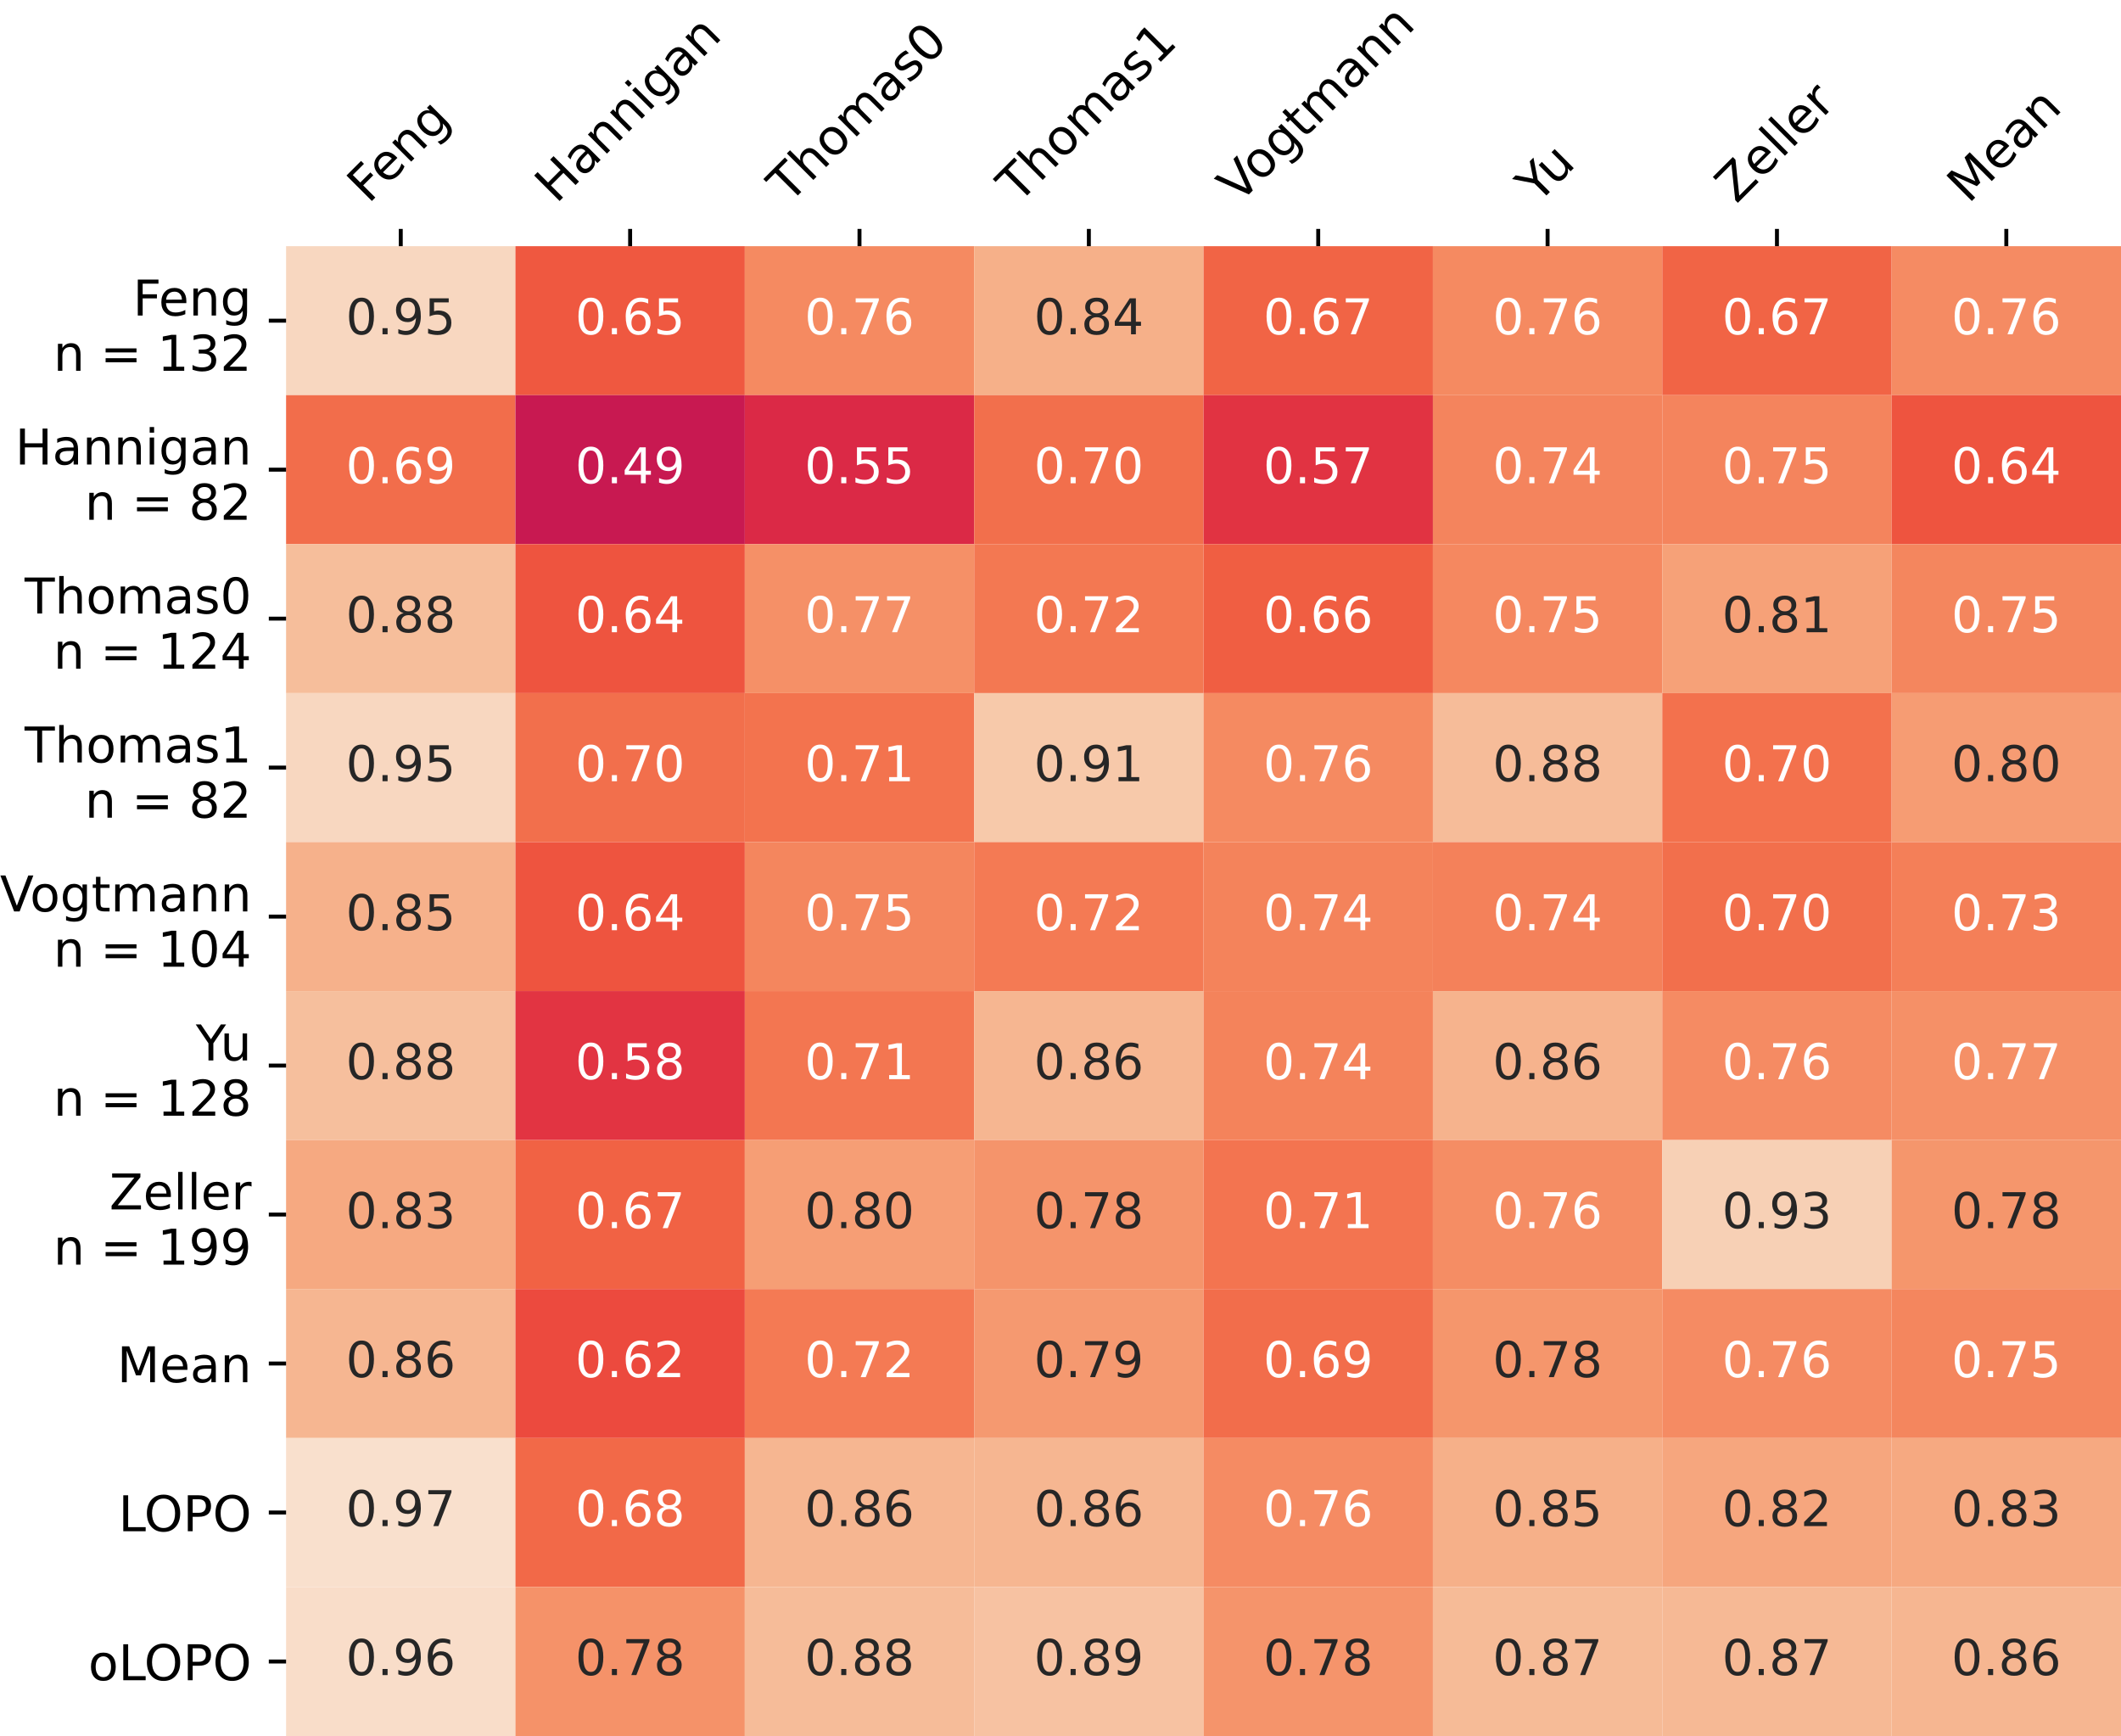 <?xml version="1.0" encoding="utf-8" standalone="no"?>
<!DOCTYPE svg PUBLIC "-//W3C//DTD SVG 1.1//EN"
  "http://www.w3.org/Graphics/SVG/1.1/DTD/svg11.dtd">
<!-- Created with matplotlib (https://matplotlib.org/) -->
<svg height="351.904pt" version="1.1" viewBox="0 0 429.997 351.904" width="429.997pt" xmlns="http://www.w3.org/2000/svg" xmlns:xlink="http://www.w3.org/1999/xlink">
 <defs>
  <style type="text/css">
*{stroke-linecap:butt;stroke-linejoin:round;}
  </style>
 </defs>
 <g id="figure_1">
  <g id="patch_1">
   <path d="M 0 351.904 
L 429.997 351.904 
L 429.997 0 
L 0 0 
z
" style="fill:#ffffff;"/>
  </g>
  <g id="axes_1">
   <g id="patch_2">
    <path d="M 57.997 351.904 
L 429.997 351.904 
L 429.997 49.904 
L 57.997 49.904 
z
" style="fill:#ffffff;"/>
   </g>
   <g id="QuadMesh_1">
    <path clip-path="url(#pacdee6d4ed)" d="M 57.997 49.904 
L 104.497 49.904 
L 104.497 80.104 
L 57.997 80.104 
L 57.997 49.904 
" style="fill:#f8d7c0;"/>
    <path clip-path="url(#pacdee6d4ed)" d="M 104.497 49.904 
L 150.997 49.904 
L 150.997 80.104 
L 104.497 80.104 
L 104.497 49.904 
" style="fill:#ef5840;"/>
    <path clip-path="url(#pacdee6d4ed)" d="M 150.997 49.904 
L 197.497 49.904 
L 197.497 80.104 
L 150.997 80.104 
L 150.997 49.904 
" style="fill:#f58a61;"/>
    <path clip-path="url(#pacdee6d4ed)" d="M 197.497 49.904 
L 243.997 49.904 
L 243.997 80.104 
L 197.497 80.104 
L 197.497 49.904 
" style="fill:#f6b089;"/>
    <path clip-path="url(#pacdee6d4ed)" d="M 243.997 49.904 
L 290.497 49.904 
L 290.497 80.104 
L 243.997 80.104 
L 243.997 49.904 
" style="fill:#f16445;"/>
    <path clip-path="url(#pacdee6d4ed)" d="M 290.497 49.904 
L 336.997 49.904 
L 336.997 80.104 
L 290.497 80.104 
L 290.497 49.904 
" style="fill:#f58a61;"/>
    <path clip-path="url(#pacdee6d4ed)" d="M 336.997 49.904 
L 383.497 49.904 
L 383.497 80.104 
L 336.997 80.104 
L 336.997 49.904 
" style="fill:#f16445;"/>
    <path clip-path="url(#pacdee6d4ed)" d="M 383.497 49.904 
L 429.997 49.904 
L 429.997 80.104 
L 383.497 80.104 
L 383.497 49.904 
" style="fill:#f58b63;"/>
    <path clip-path="url(#pacdee6d4ed)" d="M 57.997 80.104 
L 104.497 80.104 
L 104.497 110.304 
L 57.997 110.304 
L 57.997 80.104 
" style="fill:#f26d4b;"/>
    <path clip-path="url(#pacdee6d4ed)" d="M 104.497 80.104 
L 150.997 80.104 
L 150.997 110.304 
L 104.497 110.304 
L 104.497 80.104 
" style="fill:#c81951;"/>
    <path clip-path="url(#pacdee6d4ed)" d="M 150.997 80.104 
L 197.497 80.104 
L 197.497 110.304 
L 150.997 110.304 
L 150.997 80.104 
" style="fill:#db2946;"/>
    <path clip-path="url(#pacdee6d4ed)" d="M 197.497 80.104 
L 243.997 80.104 
L 243.997 110.304 
L 197.497 110.304 
L 197.497 80.104 
" style="fill:#f26f4c;"/>
    <path clip-path="url(#pacdee6d4ed)" d="M 243.997 80.104 
L 290.497 80.104 
L 290.497 110.304 
L 243.997 110.304 
L 243.997 80.104 
" style="fill:#e13342;"/>
    <path clip-path="url(#pacdee6d4ed)" d="M 290.497 80.104 
L 336.997 80.104 
L 336.997 110.304 
L 290.497 110.304 
L 290.497 80.104 
" style="fill:#f4845d;"/>
    <path clip-path="url(#pacdee6d4ed)" d="M 336.997 80.104 
L 383.497 80.104 
L 383.497 110.304 
L 336.997 110.304 
L 336.997 80.104 
" style="fill:#f4845d;"/>
    <path clip-path="url(#pacdee6d4ed)" d="M 383.497 80.104 
L 429.997 80.104 
L 429.997 110.304 
L 383.497 110.304 
L 383.497 80.104 
" style="fill:#ee543f;"/>
    <path clip-path="url(#pacdee6d4ed)" d="M 57.997 110.304 
L 104.497 110.304 
L 104.497 140.504 
L 57.997 140.504 
L 57.997 110.304 
" style="fill:#f6be9b;"/>
    <path clip-path="url(#pacdee6d4ed)" d="M 104.497 110.304 
L 150.997 110.304 
L 150.997 140.504 
L 104.497 140.504 
L 104.497 110.304 
" style="fill:#ee543f;"/>
    <path clip-path="url(#pacdee6d4ed)" d="M 150.997 110.304 
L 197.497 110.304 
L 197.497 140.504 
L 150.997 140.504 
L 150.997 110.304 
" style="fill:#f59067;"/>
    <path clip-path="url(#pacdee6d4ed)" d="M 197.497 110.304 
L 243.997 110.304 
L 243.997 140.504 
L 197.497 140.504 
L 197.497 110.304 
" style="fill:#f37852;"/>
    <path clip-path="url(#pacdee6d4ed)" d="M 243.997 110.304 
L 290.497 110.304 
L 290.497 140.504 
L 243.997 140.504 
L 243.997 110.304 
" style="fill:#f05e42;"/>
    <path clip-path="url(#pacdee6d4ed)" d="M 290.497 110.304 
L 336.997 110.304 
L 336.997 140.504 
L 290.497 140.504 
L 290.497 110.304 
" style="fill:#f58860;"/>
    <path clip-path="url(#pacdee6d4ed)" d="M 336.997 110.304 
L 383.497 110.304 
L 383.497 140.504 
L 336.997 140.504 
L 336.997 110.304 
" style="fill:#f6a178;"/>
    <path clip-path="url(#pacdee6d4ed)" d="M 383.497 110.304 
L 429.997 110.304 
L 429.997 140.504 
L 383.497 140.504 
L 383.497 110.304 
" style="fill:#f4865e;"/>
    <path clip-path="url(#pacdee6d4ed)" d="M 57.997 140.504 
L 104.497 140.504 
L 104.497 170.704 
L 57.997 170.704 
L 57.997 140.504 
" style="fill:#f8d7c0;"/>
    <path clip-path="url(#pacdee6d4ed)" d="M 104.497 140.504 
L 150.997 140.504 
L 150.997 170.704 
L 104.497 170.704 
L 104.497 140.504 
" style="fill:#f26f4c;"/>
    <path clip-path="url(#pacdee6d4ed)" d="M 150.997 140.504 
L 197.497 140.504 
L 197.497 170.704 
L 150.997 170.704 
L 150.997 140.504 
" style="fill:#f3734e;"/>
    <path clip-path="url(#pacdee6d4ed)" d="M 197.497 140.504 
L 243.997 140.504 
L 243.997 170.704 
L 197.497 170.704 
L 197.497 140.504 
" style="fill:#f7c9aa;"/>
    <path clip-path="url(#pacdee6d4ed)" d="M 243.997 140.504 
L 290.497 140.504 
L 290.497 170.704 
L 243.997 170.704 
L 243.997 140.504 
" style="fill:#f58a61;"/>
    <path clip-path="url(#pacdee6d4ed)" d="M 290.497 140.504 
L 336.997 140.504 
L 336.997 170.704 
L 290.497 170.704 
L 290.497 140.504 
" style="fill:#f6bc99;"/>
    <path clip-path="url(#pacdee6d4ed)" d="M 336.997 140.504 
L 383.497 140.504 
L 383.497 170.704 
L 336.997 170.704 
L 336.997 140.504 
" style="fill:#f3714d;"/>
    <path clip-path="url(#pacdee6d4ed)" d="M 383.497 140.504 
L 429.997 140.504 
L 429.997 170.704 
L 383.497 170.704 
L 383.497 140.504 
" style="fill:#f69c73;"/>
    <path clip-path="url(#pacdee6d4ed)" d="M 57.997 170.704 
L 104.497 170.704 
L 104.497 200.904 
L 57.997 200.904 
L 57.997 170.704 
" style="fill:#f6b18b;"/>
    <path clip-path="url(#pacdee6d4ed)" d="M 104.497 170.704 
L 150.997 170.704 
L 150.997 200.904 
L 104.497 200.904 
L 104.497 170.704 
" style="fill:#ee543f;"/>
    <path clip-path="url(#pacdee6d4ed)" d="M 150.997 170.704 
L 197.497 170.704 
L 197.497 200.904 
L 150.997 200.904 
L 150.997 170.704 
" style="fill:#f4865e;"/>
    <path clip-path="url(#pacdee6d4ed)" d="M 197.497 170.704 
L 243.997 170.704 
L 243.997 200.904 
L 197.497 200.904 
L 197.497 170.704 
" style="fill:#f47a54;"/>
    <path clip-path="url(#pacdee6d4ed)" d="M 243.997 170.704 
L 290.497 170.704 
L 290.497 200.904 
L 243.997 200.904 
L 243.997 170.704 
" style="fill:#f4835b;"/>
    <path clip-path="url(#pacdee6d4ed)" d="M 290.497 170.704 
L 336.997 170.704 
L 336.997 200.904 
L 290.497 200.904 
L 290.497 170.704 
" style="fill:#f4815a;"/>
    <path clip-path="url(#pacdee6d4ed)" d="M 336.997 170.704 
L 383.497 170.704 
L 383.497 200.904 
L 336.997 200.904 
L 336.997 170.704 
" style="fill:#f26f4c;"/>
    <path clip-path="url(#pacdee6d4ed)" d="M 383.497 170.704 
L 429.997 170.704 
L 429.997 200.904 
L 383.497 200.904 
L 383.497 170.704 
" style="fill:#f47f58;"/>
    <path clip-path="url(#pacdee6d4ed)" d="M 57.997 200.904 
L 104.497 200.904 
L 104.497 231.104 
L 57.997 231.104 
L 57.997 200.904 
" style="fill:#f6bf9d;"/>
    <path clip-path="url(#pacdee6d4ed)" d="M 104.497 200.904 
L 150.997 200.904 
L 150.997 231.104 
L 104.497 231.104 
L 104.497 200.904 
" style="fill:#e23442;"/>
    <path clip-path="url(#pacdee6d4ed)" d="M 150.997 200.904 
L 197.497 200.904 
L 197.497 231.104 
L 150.997 231.104 
L 150.997 200.904 
" style="fill:#f37651;"/>
    <path clip-path="url(#pacdee6d4ed)" d="M 197.497 200.904 
L 243.997 200.904 
L 243.997 231.104 
L 197.497 231.104 
L 197.497 200.904 
" style="fill:#f6b691;"/>
    <path clip-path="url(#pacdee6d4ed)" d="M 243.997 200.904 
L 290.497 200.904 
L 290.497 231.104 
L 243.997 231.104 
L 243.997 200.904 
" style="fill:#f4835b;"/>
    <path clip-path="url(#pacdee6d4ed)" d="M 290.497 200.904 
L 336.997 200.904 
L 336.997 231.104 
L 290.497 231.104 
L 290.497 200.904 
" style="fill:#f6b38d;"/>
    <path clip-path="url(#pacdee6d4ed)" d="M 336.997 200.904 
L 383.497 200.904 
L 383.497 231.104 
L 336.997 231.104 
L 336.997 200.904 
" style="fill:#f58b63;"/>
    <path clip-path="url(#pacdee6d4ed)" d="M 383.497 200.904 
L 429.997 200.904 
L 429.997 231.104 
L 383.497 231.104 
L 383.497 200.904 
" style="fill:#f59067;"/>
    <path clip-path="url(#pacdee6d4ed)" d="M 57.997 231.104 
L 104.497 231.104 
L 104.497 261.304 
L 57.997 261.304 
L 57.997 231.104 
" style="fill:#f6a981;"/>
    <path clip-path="url(#pacdee6d4ed)" d="M 104.497 231.104 
L 150.997 231.104 
L 150.997 261.304 
L 104.497 261.304 
L 104.497 231.104 
" style="fill:#f16244;"/>
    <path clip-path="url(#pacdee6d4ed)" d="M 150.997 231.104 
L 197.497 231.104 
L 197.497 261.304 
L 150.997 261.304 
L 150.997 231.104 
" style="fill:#f69e75;"/>
    <path clip-path="url(#pacdee6d4ed)" d="M 197.497 231.104 
L 243.997 231.104 
L 243.997 261.304 
L 197.497 261.304 
L 197.497 231.104 
" style="fill:#f5946b;"/>
    <path clip-path="url(#pacdee6d4ed)" d="M 243.997 231.104 
L 290.497 231.104 
L 290.497 261.304 
L 243.997 261.304 
L 243.997 231.104 
" style="fill:#f37450;"/>
    <path clip-path="url(#pacdee6d4ed)" d="M 290.497 231.104 
L 336.997 231.104 
L 336.997 261.304 
L 290.497 261.304 
L 290.497 231.104 
" style="fill:#f58d64;"/>
    <path clip-path="url(#pacdee6d4ed)" d="M 336.997 231.104 
L 383.497 231.104 
L 383.497 261.304 
L 336.997 261.304 
L 336.997 231.104 
" style="fill:#f7d0b5;"/>
    <path clip-path="url(#pacdee6d4ed)" d="M 383.497 231.104 
L 429.997 231.104 
L 429.997 261.304 
L 383.497 261.304 
L 383.497 231.104 
" style="fill:#f5966c;"/>
    <path clip-path="url(#pacdee6d4ed)" d="M 57.997 261.304 
L 104.497 261.304 
L 104.497 291.504 
L 57.997 291.504 
L 57.997 261.304 
" style="fill:#f6b691;"/>
    <path clip-path="url(#pacdee6d4ed)" d="M 104.497 261.304 
L 150.997 261.304 
L 150.997 291.504 
L 104.497 291.504 
L 104.497 261.304 
" style="fill:#ec4a3e;"/>
    <path clip-path="url(#pacdee6d4ed)" d="M 150.997 261.304 
L 197.497 261.304 
L 197.497 291.504 
L 150.997 291.504 
L 150.997 261.304 
" style="fill:#f47a54;"/>
    <path clip-path="url(#pacdee6d4ed)" d="M 197.497 261.304 
L 243.997 261.304 
L 243.997 291.504 
L 197.497 291.504 
L 197.497 261.304 
" style="fill:#f59970;"/>
    <path clip-path="url(#pacdee6d4ed)" d="M 243.997 261.304 
L 290.497 261.304 
L 290.497 291.504 
L 243.997 291.504 
L 243.997 261.304 
" style="fill:#f26d4b;"/>
    <path clip-path="url(#pacdee6d4ed)" d="M 290.497 261.304 
L 336.997 261.304 
L 336.997 291.504 
L 290.497 291.504 
L 290.497 261.304 
" style="fill:#f5966c;"/>
    <path clip-path="url(#pacdee6d4ed)" d="M 336.997 261.304 
L 383.497 261.304 
L 383.497 291.504 
L 336.997 291.504 
L 336.997 261.304 
" style="fill:#f58b63;"/>
    <path clip-path="url(#pacdee6d4ed)" d="M 383.497 261.304 
L 429.997 261.304 
L 429.997 291.504 
L 383.497 291.504 
L 383.497 261.304 
" style="fill:#f4865e;"/>
    <path clip-path="url(#pacdee6d4ed)" d="M 57.997 291.504 
L 104.497 291.504 
L 104.497 321.704 
L 57.997 321.704 
L 57.997 291.504 
" style="fill:#f9e0cd;"/>
    <path clip-path="url(#pacdee6d4ed)" d="M 104.497 291.504 
L 150.997 291.504 
L 150.997 321.704 
L 104.497 321.704 
L 104.497 291.504 
" style="fill:#f26948;"/>
    <path clip-path="url(#pacdee6d4ed)" d="M 150.997 291.504 
L 197.497 291.504 
L 197.497 321.704 
L 150.997 321.704 
L 150.997 291.504 
" style="fill:#f6b691;"/>
    <path clip-path="url(#pacdee6d4ed)" d="M 197.497 291.504 
L 243.997 291.504 
L 243.997 321.704 
L 197.497 321.704 
L 197.497 291.504 
" style="fill:#f6b691;"/>
    <path clip-path="url(#pacdee6d4ed)" d="M 243.997 291.504 
L 290.497 291.504 
L 290.497 321.704 
L 243.997 321.704 
L 243.997 291.504 
" style="fill:#f58b63;"/>
    <path clip-path="url(#pacdee6d4ed)" d="M 290.497 291.504 
L 336.997 291.504 
L 336.997 321.704 
L 290.497 321.704 
L 290.497 291.504 
" style="fill:#f6b089;"/>
    <path clip-path="url(#pacdee6d4ed)" d="M 336.997 291.504 
L 383.497 291.504 
L 383.497 321.704 
L 336.997 321.704 
L 336.997 291.504 
" style="fill:#f6a67e;"/>
    <path clip-path="url(#pacdee6d4ed)" d="M 383.497 291.504 
L 429.997 291.504 
L 429.997 321.704 
L 383.497 321.704 
L 383.497 291.504 
" style="fill:#f6a981;"/>
    <path clip-path="url(#pacdee6d4ed)" d="M 57.997 321.704 
L 104.497 321.704 
L 104.497 351.904 
L 57.997 351.904 
L 57.997 321.704 
" style="fill:#f9ddc9;"/>
    <path clip-path="url(#pacdee6d4ed)" d="M 104.497 321.704 
L 150.997 321.704 
L 150.997 351.904 
L 104.497 351.904 
L 104.497 321.704 
" style="fill:#f59269;"/>
    <path clip-path="url(#pacdee6d4ed)" d="M 150.997 321.704 
L 197.497 321.704 
L 197.497 351.904 
L 150.997 351.904 
L 150.997 321.704 
" style="fill:#f6bc99;"/>
    <path clip-path="url(#pacdee6d4ed)" d="M 197.497 321.704 
L 243.997 321.704 
L 243.997 351.904 
L 197.497 351.904 
L 197.497 321.704 
" style="fill:#f7c2a2;"/>
    <path clip-path="url(#pacdee6d4ed)" d="M 243.997 321.704 
L 290.497 321.704 
L 290.497 351.904 
L 243.997 351.904 
L 243.997 321.704 
" style="fill:#f5946b;"/>
    <path clip-path="url(#pacdee6d4ed)" d="M 290.497 321.704 
L 336.997 321.704 
L 336.997 351.904 
L 290.497 351.904 
L 290.497 321.704 
" style="fill:#f6bb97;"/>
    <path clip-path="url(#pacdee6d4ed)" d="M 336.997 321.704 
L 383.497 321.704 
L 383.497 351.904 
L 336.997 351.904 
L 336.997 321.704 
" style="fill:#f6b995;"/>
    <path clip-path="url(#pacdee6d4ed)" d="M 383.497 321.704 
L 429.997 321.704 
L 429.997 351.904 
L 383.497 351.904 
L 383.497 321.704 
" style="fill:#f6b691;"/>
   </g>
   <g id="matplotlib.axis_1">
    <g id="xtick_1">
     <g id="line2d_1">
      <defs>
       <path d="M 0 0 
L 0 -3.5 
" id="m75d892c066" style="stroke:#000000;stroke-width:0.8;"/>
      </defs>
      <g>
       <use style="stroke:#000000;stroke-width:0.8;" x="81.247" xlink:href="#m75d892c066" y="49.904"/>
      </g>
     </g>
     <g id="text_1">
      <!-- Feng -->
      <defs>
       <path d="M 9.812 72.906 
L 51.703 72.906 
L 51.703 64.594 
L 19.672 64.594 
L 19.672 43.109 
L 48.578 43.109 
L 48.578 34.812 
L 19.672 34.812 
L 19.672 0 
L 9.812 0 
z
" id="DejaVuSans-70"/>
       <path d="M 56.203 29.594 
L 56.203 25.203 
L 14.891 25.203 
Q 15.484 15.922 20.484 11.062 
Q 25.484 6.203 34.422 6.203 
Q 39.594 6.203 44.453 7.469 
Q 49.312 8.734 54.109 11.281 
L 54.109 2.781 
Q 49.266 0.734 44.188 -0.344 
Q 39.109 -1.422 33.891 -1.422 
Q 20.797 -1.422 13.156 6.188 
Q 5.516 13.812 5.516 26.812 
Q 5.516 40.234 12.766 48.109 
Q 20.016 56 32.328 56 
Q 43.359 56 49.781 48.891 
Q 56.203 41.797 56.203 29.594 
z
M 47.219 32.234 
Q 47.125 39.594 43.094 43.984 
Q 39.062 48.391 32.422 48.391 
Q 24.906 48.391 20.391 44.141 
Q 15.875 39.891 15.188 32.172 
z
" id="DejaVuSans-101"/>
       <path d="M 54.891 33.016 
L 54.891 0 
L 45.906 0 
L 45.906 32.719 
Q 45.906 40.484 42.875 44.328 
Q 39.844 48.188 33.797 48.188 
Q 26.516 48.188 22.312 43.547 
Q 18.109 38.922 18.109 30.906 
L 18.109 0 
L 9.078 0 
L 9.078 54.688 
L 18.109 54.688 
L 18.109 46.188 
Q 21.344 51.125 25.703 53.562 
Q 30.078 56 35.797 56 
Q 45.219 56 50.047 50.172 
Q 54.891 44.344 54.891 33.016 
z
" id="DejaVuSans-110"/>
       <path d="M 45.406 27.984 
Q 45.406 37.75 41.375 43.109 
Q 37.359 48.484 30.078 48.484 
Q 22.859 48.484 18.828 43.109 
Q 14.797 37.75 14.797 27.984 
Q 14.797 18.266 18.828 12.891 
Q 22.859 7.516 30.078 7.516 
Q 37.359 7.516 41.375 12.891 
Q 45.406 18.266 45.406 27.984 
z
M 54.391 6.781 
Q 54.391 -7.172 48.188 -13.984 
Q 42 -20.797 29.203 -20.797 
Q 24.469 -20.797 20.266 -20.094 
Q 16.062 -19.391 12.109 -17.922 
L 12.109 -9.188 
Q 16.062 -11.328 19.922 -12.344 
Q 23.781 -13.375 27.781 -13.375 
Q 36.625 -13.375 41.016 -8.766 
Q 45.406 -4.156 45.406 5.172 
L 45.406 9.625 
Q 42.625 4.781 38.281 2.391 
Q 33.938 0 27.875 0 
Q 17.828 0 11.672 7.656 
Q 5.516 15.328 5.516 27.984 
Q 5.516 40.672 11.672 48.328 
Q 17.828 56 27.875 56 
Q 33.938 56 38.281 53.609 
Q 42.625 51.219 45.406 46.391 
L 45.406 54.688 
L 54.391 54.688 
z
" id="DejaVuSans-103"/>
      </defs>
      <g transform="translate(74.698 41.433)rotate(-45)scale(0.1 -0.1)">
       <use xlink:href="#DejaVuSans-70"/>
       <use x="52.02" xlink:href="#DejaVuSans-101"/>
       <use x="113.543" xlink:href="#DejaVuSans-110"/>
       <use x="176.922" xlink:href="#DejaVuSans-103"/>
      </g>
     </g>
    </g>
    <g id="xtick_2">
     <g id="line2d_2">
      <g>
       <use style="stroke:#000000;stroke-width:0.8;" x="127.747" xlink:href="#m75d892c066" y="49.904"/>
      </g>
     </g>
     <g id="text_2">
      <!-- Hannigan -->
      <defs>
       <path d="M 9.812 72.906 
L 19.672 72.906 
L 19.672 43.016 
L 55.516 43.016 
L 55.516 72.906 
L 65.375 72.906 
L 65.375 0 
L 55.516 0 
L 55.516 34.719 
L 19.672 34.719 
L 19.672 0 
L 9.812 0 
z
" id="DejaVuSans-72"/>
       <path d="M 34.281 27.484 
Q 23.391 27.484 19.188 25 
Q 14.984 22.516 14.984 16.5 
Q 14.984 11.719 18.141 8.906 
Q 21.297 6.109 26.703 6.109 
Q 34.188 6.109 38.703 11.406 
Q 43.219 16.703 43.219 25.484 
L 43.219 27.484 
z
M 52.203 31.203 
L 52.203 0 
L 43.219 0 
L 43.219 8.297 
Q 40.141 3.328 35.547 0.953 
Q 30.953 -1.422 24.312 -1.422 
Q 15.922 -1.422 10.953 3.297 
Q 6 8.016 6 15.922 
Q 6 25.141 12.172 29.828 
Q 18.359 34.516 30.609 34.516 
L 43.219 34.516 
L 43.219 35.406 
Q 43.219 41.609 39.141 45 
Q 35.062 48.391 27.688 48.391 
Q 23 48.391 18.547 47.266 
Q 14.109 46.141 10.016 43.891 
L 10.016 52.203 
Q 14.938 54.109 19.578 55.047 
Q 24.219 56 28.609 56 
Q 40.484 56 46.344 49.844 
Q 52.203 43.703 52.203 31.203 
z
" id="DejaVuSans-97"/>
       <path d="M 9.422 54.688 
L 18.406 54.688 
L 18.406 0 
L 9.422 0 
z
M 9.422 75.984 
L 18.406 75.984 
L 18.406 64.594 
L 9.422 64.594 
z
" id="DejaVuSans-105"/>
      </defs>
      <g transform="translate(112.757 41.433)rotate(-45)scale(0.1 -0.1)">
       <use xlink:href="#DejaVuSans-72"/>
       <use x="75.195" xlink:href="#DejaVuSans-97"/>
       <use x="136.475" xlink:href="#DejaVuSans-110"/>
       <use x="199.854" xlink:href="#DejaVuSans-110"/>
       <use x="263.232" xlink:href="#DejaVuSans-105"/>
       <use x="291.016" xlink:href="#DejaVuSans-103"/>
       <use x="354.492" xlink:href="#DejaVuSans-97"/>
       <use x="415.771" xlink:href="#DejaVuSans-110"/>
      </g>
     </g>
    </g>
    <g id="xtick_3">
     <g id="line2d_3">
      <g>
       <use style="stroke:#000000;stroke-width:0.8;" x="174.247" xlink:href="#m75d892c066" y="49.904"/>
      </g>
     </g>
     <g id="text_3">
      <!-- Thomas0 -->
      <defs>
       <path d="M -0.297 72.906 
L 61.375 72.906 
L 61.375 64.594 
L 35.5 64.594 
L 35.5 0 
L 25.594 0 
L 25.594 64.594 
L -0.297 64.594 
z
" id="DejaVuSans-84"/>
       <path d="M 54.891 33.016 
L 54.891 0 
L 45.906 0 
L 45.906 32.719 
Q 45.906 40.484 42.875 44.328 
Q 39.844 48.188 33.797 48.188 
Q 26.516 48.188 22.312 43.547 
Q 18.109 38.922 18.109 30.906 
L 18.109 0 
L 9.078 0 
L 9.078 75.984 
L 18.109 75.984 
L 18.109 46.188 
Q 21.344 51.125 25.703 53.562 
Q 30.078 56 35.797 56 
Q 45.219 56 50.047 50.172 
Q 54.891 44.344 54.891 33.016 
z
" id="DejaVuSans-104"/>
       <path d="M 30.609 48.391 
Q 23.391 48.391 19.188 42.75 
Q 14.984 37.109 14.984 27.297 
Q 14.984 17.484 19.156 11.844 
Q 23.344 6.203 30.609 6.203 
Q 37.797 6.203 41.984 11.859 
Q 46.188 17.531 46.188 27.297 
Q 46.188 37.016 41.984 42.703 
Q 37.797 48.391 30.609 48.391 
z
M 30.609 56 
Q 42.328 56 49.016 48.375 
Q 55.719 40.766 55.719 27.297 
Q 55.719 13.875 49.016 6.219 
Q 42.328 -1.422 30.609 -1.422 
Q 18.844 -1.422 12.172 6.219 
Q 5.516 13.875 5.516 27.297 
Q 5.516 40.766 12.172 48.375 
Q 18.844 56 30.609 56 
z
" id="DejaVuSans-111"/>
       <path d="M 52 44.188 
Q 55.375 50.25 60.062 53.125 
Q 64.75 56 71.094 56 
Q 79.641 56 84.281 50.016 
Q 88.922 44.047 88.922 33.016 
L 88.922 0 
L 79.891 0 
L 79.891 32.719 
Q 79.891 40.578 77.094 44.375 
Q 74.312 48.188 68.609 48.188 
Q 61.625 48.188 57.562 43.547 
Q 53.516 38.922 53.516 30.906 
L 53.516 0 
L 44.484 0 
L 44.484 32.719 
Q 44.484 40.625 41.703 44.406 
Q 38.922 48.188 33.109 48.188 
Q 26.219 48.188 22.156 43.531 
Q 18.109 38.875 18.109 30.906 
L 18.109 0 
L 9.078 0 
L 9.078 54.688 
L 18.109 54.688 
L 18.109 46.188 
Q 21.188 51.219 25.484 53.609 
Q 29.781 56 35.688 56 
Q 41.656 56 45.828 52.969 
Q 50 49.953 52 44.188 
z
" id="DejaVuSans-109"/>
       <path d="M 44.281 53.078 
L 44.281 44.578 
Q 40.484 46.531 36.375 47.5 
Q 32.281 48.484 27.875 48.484 
Q 21.188 48.484 17.844 46.438 
Q 14.5 44.391 14.5 40.281 
Q 14.5 37.156 16.891 35.375 
Q 19.281 33.594 26.516 31.984 
L 29.594 31.297 
Q 39.156 29.25 43.188 25.516 
Q 47.219 21.781 47.219 15.094 
Q 47.219 7.469 41.188 3.016 
Q 35.156 -1.422 24.609 -1.422 
Q 20.219 -1.422 15.453 -0.562 
Q 10.688 0.297 5.422 2 
L 5.422 11.281 
Q 10.406 8.688 15.234 7.391 
Q 20.062 6.109 24.812 6.109 
Q 31.156 6.109 34.562 8.281 
Q 37.984 10.453 37.984 14.406 
Q 37.984 18.062 35.516 20.016 
Q 33.062 21.969 24.703 23.781 
L 21.578 24.516 
Q 13.234 26.266 9.516 29.906 
Q 5.812 33.547 5.812 39.891 
Q 5.812 47.609 11.281 51.797 
Q 16.75 56 26.812 56 
Q 31.781 56 36.172 55.266 
Q 40.578 54.547 44.281 53.078 
z
" id="DejaVuSans-115"/>
       <path d="M 31.781 66.406 
Q 24.172 66.406 20.328 58.906 
Q 16.5 51.422 16.5 36.375 
Q 16.5 21.391 20.328 13.891 
Q 24.172 6.391 31.781 6.391 
Q 39.453 6.391 43.281 13.891 
Q 47.125 21.391 47.125 36.375 
Q 47.125 51.422 43.281 58.906 
Q 39.453 66.406 31.781 66.406 
z
M 31.781 74.219 
Q 44.047 74.219 50.516 64.516 
Q 56.984 54.828 56.984 36.375 
Q 56.984 17.969 50.516 8.266 
Q 44.047 -1.422 31.781 -1.422 
Q 19.531 -1.422 13.062 8.266 
Q 6.594 17.969 6.594 36.375 
Q 6.594 54.828 13.062 64.516 
Q 19.531 74.219 31.781 74.219 
z
" id="DejaVuSans-48"/>
      </defs>
      <g transform="translate(159.933 41.433)rotate(-45)scale(0.1 -0.1)">
       <use xlink:href="#DejaVuSans-84"/>
       <use x="61.084" xlink:href="#DejaVuSans-104"/>
       <use x="124.463" xlink:href="#DejaVuSans-111"/>
       <use x="185.645" xlink:href="#DejaVuSans-109"/>
       <use x="283.057" xlink:href="#DejaVuSans-97"/>
       <use x="344.336" xlink:href="#DejaVuSans-115"/>
       <use x="396.436" xlink:href="#DejaVuSans-48"/>
      </g>
     </g>
    </g>
    <g id="xtick_4">
     <g id="line2d_4">
      <g>
       <use style="stroke:#000000;stroke-width:0.8;" x="220.747" xlink:href="#m75d892c066" y="49.904"/>
      </g>
     </g>
     <g id="text_4">
      <!-- Thomas1 -->
      <defs>
       <path d="M 12.406 8.297 
L 28.516 8.297 
L 28.516 63.922 
L 10.984 60.406 
L 10.984 69.391 
L 28.422 72.906 
L 38.281 72.906 
L 38.281 8.297 
L 54.391 8.297 
L 54.391 0 
L 12.406 0 
z
" id="DejaVuSans-49"/>
      </defs>
      <g transform="translate(206.433 41.433)rotate(-45)scale(0.1 -0.1)">
       <use xlink:href="#DejaVuSans-84"/>
       <use x="61.084" xlink:href="#DejaVuSans-104"/>
       <use x="124.463" xlink:href="#DejaVuSans-111"/>
       <use x="185.645" xlink:href="#DejaVuSans-109"/>
       <use x="283.057" xlink:href="#DejaVuSans-97"/>
       <use x="344.336" xlink:href="#DejaVuSans-115"/>
       <use x="396.436" xlink:href="#DejaVuSans-49"/>
      </g>
     </g>
    </g>
    <g id="xtick_5">
     <g id="line2d_5">
      <g>
       <use style="stroke:#000000;stroke-width:0.8;" x="267.247" xlink:href="#m75d892c066" y="49.904"/>
      </g>
     </g>
     <g id="text_5">
      <!-- Vogtmann -->
      <defs>
       <path d="M 28.609 0 
L 0.781 72.906 
L 11.078 72.906 
L 34.188 11.531 
L 57.328 72.906 
L 67.578 72.906 
L 39.797 0 
z
" id="DejaVuSans-86"/>
       <path d="M 18.312 70.219 
L 18.312 54.688 
L 36.812 54.688 
L 36.812 47.703 
L 18.312 47.703 
L 18.312 18.016 
Q 18.312 11.328 20.141 9.422 
Q 21.969 7.516 27.594 7.516 
L 36.812 7.516 
L 36.812 0 
L 27.594 0 
Q 17.188 0 13.234 3.875 
Q 9.281 7.766 9.281 18.016 
L 9.281 47.703 
L 2.688 47.703 
L 2.688 54.688 
L 9.281 54.688 
L 9.281 70.219 
z
" id="DejaVuSans-116"/>
      </defs>
      <g transform="translate(251.168 41.433)rotate(-45)scale(0.1 -0.1)">
       <use xlink:href="#DejaVuSans-86"/>
       <use x="60.658" xlink:href="#DejaVuSans-111"/>
       <use x="121.84" xlink:href="#DejaVuSans-103"/>
       <use x="185.316" xlink:href="#DejaVuSans-116"/>
       <use x="224.525" xlink:href="#DejaVuSans-109"/>
       <use x="321.938" xlink:href="#DejaVuSans-97"/>
       <use x="383.217" xlink:href="#DejaVuSans-110"/>
       <use x="446.596" xlink:href="#DejaVuSans-110"/>
      </g>
     </g>
    </g>
    <g id="xtick_6">
     <g id="line2d_6">
      <g>
       <use style="stroke:#000000;stroke-width:0.8;" x="313.747" xlink:href="#m75d892c066" y="49.904"/>
      </g>
     </g>
     <g id="text_6">
      <!-- Yu -->
      <defs>
       <path d="M -0.203 72.906 
L 10.406 72.906 
L 30.609 42.922 
L 50.688 72.906 
L 61.281 72.906 
L 35.5 34.719 
L 35.5 0 
L 25.594 0 
L 25.594 34.719 
z
" id="DejaVuSans-89"/>
       <path d="M 8.5 21.578 
L 8.5 54.688 
L 17.484 54.688 
L 17.484 21.922 
Q 17.484 14.156 20.5 10.266 
Q 23.531 6.391 29.594 6.391 
Q 36.859 6.391 41.078 11.031 
Q 45.312 15.672 45.312 23.688 
L 45.312 54.688 
L 54.297 54.688 
L 54.297 0 
L 45.312 0 
L 45.312 8.406 
Q 42.047 3.422 37.719 1 
Q 33.406 -1.422 27.688 -1.422 
Q 18.266 -1.422 13.375 4.438 
Q 8.5 10.297 8.5 21.578 
z
M 31.109 56 
z
" id="DejaVuSans-117"/>
      </defs>
      <g transform="translate(311.705 41.433)rotate(-45)scale(0.1 -0.1)">
       <use xlink:href="#DejaVuSans-89"/>
       <use x="49.584" xlink:href="#DejaVuSans-117"/>
      </g>
     </g>
    </g>
    <g id="xtick_7">
     <g id="line2d_7">
      <g>
       <use style="stroke:#000000;stroke-width:0.8;" x="360.247" xlink:href="#m75d892c066" y="49.904"/>
      </g>
     </g>
     <g id="text_7">
      <!-- Zeller -->
      <defs>
       <path d="M 5.609 72.906 
L 62.891 72.906 
L 62.891 65.375 
L 16.797 8.297 
L 64.016 8.297 
L 64.016 0 
L 4.5 0 
L 4.5 7.516 
L 50.594 64.594 
L 5.609 64.594 
z
" id="DejaVuSans-90"/>
       <path d="M 9.422 75.984 
L 18.406 75.984 
L 18.406 0 
L 9.422 0 
z
" id="DejaVuSans-108"/>
       <path d="M 41.109 46.297 
Q 39.594 47.172 37.812 47.578 
Q 36.031 48 33.891 48 
Q 26.266 48 22.188 43.047 
Q 18.109 38.094 18.109 28.812 
L 18.109 0 
L 9.078 0 
L 9.078 54.688 
L 18.109 54.688 
L 18.109 46.188 
Q 20.953 51.172 25.484 53.578 
Q 30.031 56 36.531 56 
Q 37.453 56 38.578 55.875 
Q 39.703 55.766 41.062 55.516 
z
" id="DejaVuSans-114"/>
      </defs>
      <g transform="translate(352.007 41.433)rotate(-45)scale(0.1 -0.1)">
       <use xlink:href="#DejaVuSans-90"/>
       <use x="68.506" xlink:href="#DejaVuSans-101"/>
       <use x="130.029" xlink:href="#DejaVuSans-108"/>
       <use x="157.812" xlink:href="#DejaVuSans-108"/>
       <use x="185.596" xlink:href="#DejaVuSans-101"/>
       <use x="247.119" xlink:href="#DejaVuSans-114"/>
      </g>
     </g>
    </g>
    <g id="xtick_8">
     <g id="line2d_8">
      <g>
       <use style="stroke:#000000;stroke-width:0.8;" x="406.747" xlink:href="#m75d892c066" y="49.904"/>
      </g>
     </g>
     <g id="text_8">
      <!-- Mean -->
      <defs>
       <path d="M 9.812 72.906 
L 24.516 72.906 
L 43.109 23.297 
L 61.812 72.906 
L 76.516 72.906 
L 76.516 0 
L 66.891 0 
L 66.891 64.016 
L 48.094 14.016 
L 38.188 14.016 
L 19.391 64.016 
L 19.391 0 
L 9.812 0 
z
" id="DejaVuSans-77"/>
      </defs>
      <g transform="translate(399.065 41.433)rotate(-45)scale(0.1 -0.1)">
       <use xlink:href="#DejaVuSans-77"/>
       <use x="86.279" xlink:href="#DejaVuSans-101"/>
       <use x="147.803" xlink:href="#DejaVuSans-97"/>
       <use x="209.082" xlink:href="#DejaVuSans-110"/>
      </g>
     </g>
    </g>
   </g>
   <g id="matplotlib.axis_2">
    <g id="ytick_1">
     <g id="line2d_9">
      <defs>
       <path d="M 0 0 
L -3.5 0 
" id="m52c1f24016" style="stroke:#000000;stroke-width:0.8;"/>
      </defs>
      <g>
       <use style="stroke:#000000;stroke-width:0.8;" x="57.997" xlink:href="#m52c1f24016" y="65.004"/>
      </g>
     </g>
     <g id="text_9">
      <!-- Feng -->
      <g transform="translate(26.956 63.964)scale(0.1 -0.1)">
       <use xlink:href="#DejaVuSans-70"/>
       <use x="52.02" xlink:href="#DejaVuSans-101"/>
       <use x="113.543" xlink:href="#DejaVuSans-110"/>
       <use x="176.922" xlink:href="#DejaVuSans-103"/>
      </g>
      <!-- n = 132 -->
      <defs>
       <path id="DejaVuSans-32"/>
       <path d="M 10.594 45.406 
L 73.188 45.406 
L 73.188 37.203 
L 10.594 37.203 
z
M 10.594 25.484 
L 73.188 25.484 
L 73.188 17.188 
L 10.594 17.188 
z
" id="DejaVuSans-61"/>
       <path d="M 40.578 39.312 
Q 47.656 37.797 51.625 33 
Q 55.609 28.219 55.609 21.188 
Q 55.609 10.406 48.188 4.484 
Q 40.766 -1.422 27.094 -1.422 
Q 22.516 -1.422 17.656 -0.516 
Q 12.797 0.391 7.625 2.203 
L 7.625 11.719 
Q 11.719 9.328 16.594 8.109 
Q 21.484 6.891 26.812 6.891 
Q 36.078 6.891 40.938 10.547 
Q 45.797 14.203 45.797 21.188 
Q 45.797 27.641 41.281 31.266 
Q 36.766 34.906 28.719 34.906 
L 20.219 34.906 
L 20.219 43.016 
L 29.109 43.016 
Q 36.375 43.016 40.234 45.922 
Q 44.094 48.828 44.094 54.297 
Q 44.094 59.906 40.109 62.906 
Q 36.141 65.922 28.719 65.922 
Q 24.656 65.922 20.016 65.031 
Q 15.375 64.156 9.812 62.312 
L 9.812 71.094 
Q 15.438 72.656 20.344 73.438 
Q 25.25 74.219 29.594 74.219 
Q 40.828 74.219 47.359 69.109 
Q 53.906 64.016 53.906 55.328 
Q 53.906 49.266 50.438 45.094 
Q 46.969 40.922 40.578 39.312 
z
" id="DejaVuSans-51"/>
       <path d="M 19.188 8.297 
L 53.609 8.297 
L 53.609 0 
L 7.328 0 
L 7.328 8.297 
Q 12.938 14.109 22.625 23.891 
Q 32.328 33.688 34.812 36.531 
Q 39.547 41.844 41.422 45.531 
Q 43.312 49.219 43.312 52.781 
Q 43.312 58.594 39.234 62.25 
Q 35.156 65.922 28.609 65.922 
Q 23.969 65.922 18.812 64.312 
Q 13.672 62.703 7.812 59.422 
L 7.812 69.391 
Q 13.766 71.781 18.938 73 
Q 24.125 74.219 28.422 74.219 
Q 39.75 74.219 46.484 68.547 
Q 53.219 62.891 53.219 53.422 
Q 53.219 48.922 51.531 44.891 
Q 49.859 40.875 45.406 35.406 
Q 44.188 33.984 37.641 27.219 
Q 31.109 20.453 19.188 8.297 
z
" id="DejaVuSans-50"/>
      </defs>
      <g transform="translate(10.836 75.162)scale(0.1 -0.1)">
       <use xlink:href="#DejaVuSans-110"/>
       <use x="63.379" xlink:href="#DejaVuSans-32"/>
       <use x="95.166" xlink:href="#DejaVuSans-61"/>
       <use x="178.955" xlink:href="#DejaVuSans-32"/>
       <use x="210.742" xlink:href="#DejaVuSans-49"/>
       <use x="274.365" xlink:href="#DejaVuSans-51"/>
       <use x="337.988" xlink:href="#DejaVuSans-50"/>
      </g>
     </g>
    </g>
    <g id="ytick_2">
     <g id="line2d_10">
      <g>
       <use style="stroke:#000000;stroke-width:0.8;" x="57.997" xlink:href="#m52c1f24016" y="95.204"/>
      </g>
     </g>
     <g id="text_10">
      <!-- Hannigan -->
      <g transform="translate(3.081 94.164)scale(0.1 -0.1)">
       <use xlink:href="#DejaVuSans-72"/>
       <use x="75.195" xlink:href="#DejaVuSans-97"/>
       <use x="136.475" xlink:href="#DejaVuSans-110"/>
       <use x="199.854" xlink:href="#DejaVuSans-110"/>
       <use x="263.232" xlink:href="#DejaVuSans-105"/>
       <use x="291.016" xlink:href="#DejaVuSans-103"/>
       <use x="354.492" xlink:href="#DejaVuSans-97"/>
       <use x="415.771" xlink:href="#DejaVuSans-110"/>
      </g>
      <!-- n = 82 -->
      <defs>
       <path d="M 31.781 34.625 
Q 24.75 34.625 20.719 30.859 
Q 16.703 27.094 16.703 20.516 
Q 16.703 13.922 20.719 10.156 
Q 24.75 6.391 31.781 6.391 
Q 38.812 6.391 42.859 10.172 
Q 46.922 13.969 46.922 20.516 
Q 46.922 27.094 42.891 30.859 
Q 38.875 34.625 31.781 34.625 
z
M 21.922 38.812 
Q 15.578 40.375 12.031 44.719 
Q 8.5 49.078 8.5 55.328 
Q 8.5 64.062 14.719 69.141 
Q 20.953 74.219 31.781 74.219 
Q 42.672 74.219 48.875 69.141 
Q 55.078 64.062 55.078 55.328 
Q 55.078 49.078 51.531 44.719 
Q 48 40.375 41.703 38.812 
Q 48.828 37.156 52.797 32.312 
Q 56.781 27.484 56.781 20.516 
Q 56.781 9.906 50.312 4.234 
Q 43.844 -1.422 31.781 -1.422 
Q 19.734 -1.422 13.25 4.234 
Q 6.781 9.906 6.781 20.516 
Q 6.781 27.484 10.781 32.312 
Q 14.797 37.156 21.922 38.812 
z
M 18.312 54.391 
Q 18.312 48.734 21.844 45.562 
Q 25.391 42.391 31.781 42.391 
Q 38.141 42.391 41.719 45.562 
Q 45.312 48.734 45.312 54.391 
Q 45.312 60.062 41.719 63.234 
Q 38.141 66.406 31.781 66.406 
Q 25.391 66.406 21.844 63.234 
Q 18.312 60.062 18.312 54.391 
z
" id="DejaVuSans-56"/>
      </defs>
      <g transform="translate(17.198 105.362)scale(0.1 -0.1)">
       <use xlink:href="#DejaVuSans-110"/>
       <use x="63.379" xlink:href="#DejaVuSans-32"/>
       <use x="95.166" xlink:href="#DejaVuSans-61"/>
       <use x="178.955" xlink:href="#DejaVuSans-32"/>
       <use x="210.742" xlink:href="#DejaVuSans-56"/>
       <use x="274.365" xlink:href="#DejaVuSans-50"/>
      </g>
     </g>
    </g>
    <g id="ytick_3">
     <g id="line2d_11">
      <g>
       <use style="stroke:#000000;stroke-width:0.8;" x="57.997" xlink:href="#m52c1f24016" y="125.404"/>
      </g>
     </g>
     <g id="text_11">
      <!-- Thomas0 -->
      <g transform="translate(4.992 124.364)scale(0.1 -0.1)">
       <use xlink:href="#DejaVuSans-84"/>
       <use x="61.084" xlink:href="#DejaVuSans-104"/>
       <use x="124.463" xlink:href="#DejaVuSans-111"/>
       <use x="185.645" xlink:href="#DejaVuSans-109"/>
       <use x="283.057" xlink:href="#DejaVuSans-97"/>
       <use x="344.336" xlink:href="#DejaVuSans-115"/>
       <use x="396.436" xlink:href="#DejaVuSans-48"/>
      </g>
      <!-- n = 124 -->
      <defs>
       <path d="M 37.797 64.312 
L 12.891 25.391 
L 37.797 25.391 
z
M 35.203 72.906 
L 47.609 72.906 
L 47.609 25.391 
L 58.016 25.391 
L 58.016 17.188 
L 47.609 17.188 
L 47.609 0 
L 37.797 0 
L 37.797 17.188 
L 4.891 17.188 
L 4.891 26.703 
z
" id="DejaVuSans-52"/>
      </defs>
      <g transform="translate(10.836 135.562)scale(0.1 -0.1)">
       <use xlink:href="#DejaVuSans-110"/>
       <use x="63.379" xlink:href="#DejaVuSans-32"/>
       <use x="95.166" xlink:href="#DejaVuSans-61"/>
       <use x="178.955" xlink:href="#DejaVuSans-32"/>
       <use x="210.742" xlink:href="#DejaVuSans-49"/>
       <use x="274.365" xlink:href="#DejaVuSans-50"/>
       <use x="337.988" xlink:href="#DejaVuSans-52"/>
      </g>
     </g>
    </g>
    <g id="ytick_4">
     <g id="line2d_12">
      <g>
       <use style="stroke:#000000;stroke-width:0.8;" x="57.997" xlink:href="#m52c1f24016" y="155.604"/>
      </g>
     </g>
     <g id="text_12">
      <!-- Thomas1 -->
      <g transform="translate(4.992 154.564)scale(0.1 -0.1)">
       <use xlink:href="#DejaVuSans-84"/>
       <use x="61.084" xlink:href="#DejaVuSans-104"/>
       <use x="124.463" xlink:href="#DejaVuSans-111"/>
       <use x="185.645" xlink:href="#DejaVuSans-109"/>
       <use x="283.057" xlink:href="#DejaVuSans-97"/>
       <use x="344.336" xlink:href="#DejaVuSans-115"/>
       <use x="396.436" xlink:href="#DejaVuSans-49"/>
      </g>
      <!-- n = 82 -->
      <g transform="translate(17.198 165.762)scale(0.1 -0.1)">
       <use xlink:href="#DejaVuSans-110"/>
       <use x="63.379" xlink:href="#DejaVuSans-32"/>
       <use x="95.166" xlink:href="#DejaVuSans-61"/>
       <use x="178.955" xlink:href="#DejaVuSans-32"/>
       <use x="210.742" xlink:href="#DejaVuSans-56"/>
       <use x="274.365" xlink:href="#DejaVuSans-50"/>
      </g>
     </g>
    </g>
    <g id="ytick_5">
     <g id="line2d_13">
      <g>
       <use style="stroke:#000000;stroke-width:0.8;" x="57.997" xlink:href="#m52c1f24016" y="185.804"/>
      </g>
     </g>
     <g id="text_13">
      <!-- Vogtmann -->
      <g transform="translate(0 184.764)scale(0.1 -0.1)">
       <use xlink:href="#DejaVuSans-86"/>
       <use x="60.658" xlink:href="#DejaVuSans-111"/>
       <use x="121.84" xlink:href="#DejaVuSans-103"/>
       <use x="185.316" xlink:href="#DejaVuSans-116"/>
       <use x="224.525" xlink:href="#DejaVuSans-109"/>
       <use x="321.938" xlink:href="#DejaVuSans-97"/>
       <use x="383.217" xlink:href="#DejaVuSans-110"/>
       <use x="446.596" xlink:href="#DejaVuSans-110"/>
      </g>
      <!-- n = 104 -->
      <g transform="translate(10.836 195.962)scale(0.1 -0.1)">
       <use xlink:href="#DejaVuSans-110"/>
       <use x="63.379" xlink:href="#DejaVuSans-32"/>
       <use x="95.166" xlink:href="#DejaVuSans-61"/>
       <use x="178.955" xlink:href="#DejaVuSans-32"/>
       <use x="210.742" xlink:href="#DejaVuSans-49"/>
       <use x="274.365" xlink:href="#DejaVuSans-48"/>
       <use x="337.988" xlink:href="#DejaVuSans-52"/>
      </g>
     </g>
    </g>
    <g id="ytick_6">
     <g id="line2d_14">
      <g>
       <use style="stroke:#000000;stroke-width:0.8;" x="57.997" xlink:href="#m52c1f24016" y="216.004"/>
      </g>
     </g>
     <g id="text_14">
      <!-- Yu -->
      <g transform="translate(39.702 214.964)scale(0.1 -0.1)">
       <use xlink:href="#DejaVuSans-89"/>
       <use x="49.584" xlink:href="#DejaVuSans-117"/>
      </g>
      <!-- n = 128 -->
      <g transform="translate(10.836 226.162)scale(0.1 -0.1)">
       <use xlink:href="#DejaVuSans-110"/>
       <use x="63.379" xlink:href="#DejaVuSans-32"/>
       <use x="95.166" xlink:href="#DejaVuSans-61"/>
       <use x="178.955" xlink:href="#DejaVuSans-32"/>
       <use x="210.742" xlink:href="#DejaVuSans-49"/>
       <use x="274.365" xlink:href="#DejaVuSans-50"/>
       <use x="337.988" xlink:href="#DejaVuSans-56"/>
      </g>
     </g>
    </g>
    <g id="ytick_7">
     <g id="line2d_15">
      <g>
       <use style="stroke:#000000;stroke-width:0.8;" x="57.997" xlink:href="#m52c1f24016" y="246.204"/>
      </g>
     </g>
     <g id="text_15">
      <!-- Zeller -->
      <g transform="translate(22.173 245.164)scale(0.1 -0.1)">
       <use xlink:href="#DejaVuSans-90"/>
       <use x="68.506" xlink:href="#DejaVuSans-101"/>
       <use x="130.029" xlink:href="#DejaVuSans-108"/>
       <use x="157.812" xlink:href="#DejaVuSans-108"/>
       <use x="185.596" xlink:href="#DejaVuSans-101"/>
       <use x="247.119" xlink:href="#DejaVuSans-114"/>
      </g>
      <!-- n = 199 -->
      <defs>
       <path d="M 10.984 1.516 
L 10.984 10.5 
Q 14.703 8.734 18.5 7.812 
Q 22.312 6.891 25.984 6.891 
Q 35.75 6.891 40.891 13.453 
Q 46.047 20.016 46.781 33.406 
Q 43.953 29.203 39.594 26.953 
Q 35.25 24.703 29.984 24.703 
Q 19.047 24.703 12.672 31.312 
Q 6.297 37.938 6.297 49.422 
Q 6.297 60.641 12.938 67.422 
Q 19.578 74.219 30.609 74.219 
Q 43.266 74.219 49.922 64.516 
Q 56.594 54.828 56.594 36.375 
Q 56.594 19.141 48.406 8.859 
Q 40.234 -1.422 26.422 -1.422 
Q 22.703 -1.422 18.891 -0.688 
Q 15.094 0.047 10.984 1.516 
z
M 30.609 32.422 
Q 37.25 32.422 41.125 36.953 
Q 45.016 41.5 45.016 49.422 
Q 45.016 57.281 41.125 61.844 
Q 37.25 66.406 30.609 66.406 
Q 23.969 66.406 20.094 61.844 
Q 16.219 57.281 16.219 49.422 
Q 16.219 41.5 20.094 36.953 
Q 23.969 32.422 30.609 32.422 
z
" id="DejaVuSans-57"/>
      </defs>
      <g transform="translate(10.836 256.362)scale(0.1 -0.1)">
       <use xlink:href="#DejaVuSans-110"/>
       <use x="63.379" xlink:href="#DejaVuSans-32"/>
       <use x="95.166" xlink:href="#DejaVuSans-61"/>
       <use x="178.955" xlink:href="#DejaVuSans-32"/>
       <use x="210.742" xlink:href="#DejaVuSans-49"/>
       <use x="274.365" xlink:href="#DejaVuSans-57"/>
       <use x="337.988" xlink:href="#DejaVuSans-57"/>
      </g>
     </g>
    </g>
    <g id="ytick_8">
     <g id="line2d_16">
      <g>
       <use style="stroke:#000000;stroke-width:0.8;" x="57.997" xlink:href="#m52c1f24016" y="276.404"/>
      </g>
     </g>
     <g id="text_16">
      <!-- Mean -->
      <g transform="translate(23.75 280.203)scale(0.1 -0.1)">
       <use xlink:href="#DejaVuSans-77"/>
       <use x="86.279" xlink:href="#DejaVuSans-101"/>
       <use x="147.803" xlink:href="#DejaVuSans-97"/>
       <use x="209.082" xlink:href="#DejaVuSans-110"/>
      </g>
     </g>
    </g>
    <g id="ytick_9">
     <g id="line2d_17">
      <g>
       <use style="stroke:#000000;stroke-width:0.8;" x="57.997" xlink:href="#m52c1f24016" y="306.604"/>
      </g>
     </g>
     <g id="text_17">
      <!-- LOPO -->
      <defs>
       <path d="M 9.812 72.906 
L 19.672 72.906 
L 19.672 8.297 
L 55.172 8.297 
L 55.172 0 
L 9.812 0 
z
" id="DejaVuSans-76"/>
       <path d="M 39.406 66.219 
Q 28.656 66.219 22.328 58.203 
Q 16.016 50.203 16.016 36.375 
Q 16.016 22.609 22.328 14.594 
Q 28.656 6.594 39.406 6.594 
Q 50.141 6.594 56.422 14.594 
Q 62.703 22.609 62.703 36.375 
Q 62.703 50.203 56.422 58.203 
Q 50.141 66.219 39.406 66.219 
z
M 39.406 74.219 
Q 54.734 74.219 63.906 63.938 
Q 73.094 53.656 73.094 36.375 
Q 73.094 19.141 63.906 8.859 
Q 54.734 -1.422 39.406 -1.422 
Q 24.031 -1.422 14.812 8.828 
Q 5.609 19.094 5.609 36.375 
Q 5.609 53.656 14.812 63.938 
Q 24.031 74.219 39.406 74.219 
z
" id="DejaVuSans-79"/>
       <path d="M 19.672 64.797 
L 19.672 37.406 
L 32.078 37.406 
Q 38.969 37.406 42.719 40.969 
Q 46.484 44.531 46.484 51.125 
Q 46.484 57.672 42.719 61.234 
Q 38.969 64.797 32.078 64.797 
z
M 9.812 72.906 
L 32.078 72.906 
Q 44.344 72.906 50.609 67.359 
Q 56.891 61.812 56.891 51.125 
Q 56.891 40.328 50.609 34.812 
Q 44.344 29.297 32.078 29.297 
L 19.672 29.297 
L 19.672 0 
L 9.812 0 
z
" id="DejaVuSans-80"/>
      </defs>
      <g transform="translate(24.014 310.403)scale(0.1 -0.1)">
       <use xlink:href="#DejaVuSans-76"/>
       <use x="52.088" xlink:href="#DejaVuSans-79"/>
       <use x="130.799" xlink:href="#DejaVuSans-80"/>
       <use x="191.102" xlink:href="#DejaVuSans-79"/>
      </g>
     </g>
    </g>
    <g id="ytick_10">
     <g id="line2d_18">
      <g>
       <use style="stroke:#000000;stroke-width:0.8;" x="57.997" xlink:href="#m52c1f24016" y="336.804"/>
      </g>
     </g>
     <g id="text_18">
      <!-- oLOPO -->
      <g transform="translate(17.895 340.603)scale(0.1 -0.1)">
       <use xlink:href="#DejaVuSans-111"/>
       <use x="61.182" xlink:href="#DejaVuSans-76"/>
       <use x="113.27" xlink:href="#DejaVuSans-79"/>
       <use x="191.98" xlink:href="#DejaVuSans-80"/>
       <use x="252.283" xlink:href="#DejaVuSans-79"/>
      </g>
     </g>
    </g>
   </g>
   <g id="text_19">
    <!-- 0.95 -->
    <defs>
     <path d="M 10.688 12.406 
L 21 12.406 
L 21 0 
L 10.688 0 
z
" id="DejaVuSans-46"/>
     <path d="M 10.797 72.906 
L 49.516 72.906 
L 49.516 64.594 
L 19.828 64.594 
L 19.828 46.734 
Q 21.969 47.469 24.109 47.828 
Q 26.266 48.188 28.422 48.188 
Q 40.625 48.188 47.75 41.5 
Q 54.891 34.812 54.891 23.391 
Q 54.891 11.625 47.562 5.094 
Q 40.234 -1.422 26.906 -1.422 
Q 22.312 -1.422 17.547 -0.641 
Q 12.797 0.141 7.719 1.703 
L 7.719 11.625 
Q 12.109 9.234 16.797 8.062 
Q 21.484 6.891 26.703 6.891 
Q 35.156 6.891 40.078 11.328 
Q 45.016 15.766 45.016 23.391 
Q 45.016 31 40.078 35.438 
Q 35.156 39.891 26.703 39.891 
Q 22.75 39.891 18.812 39.016 
Q 14.891 38.141 10.797 36.281 
z
" id="DejaVuSans-53"/>
    </defs>
    <g style="fill:#262626;" transform="translate(70.114 67.763)scale(0.1 -0.1)">
     <use xlink:href="#DejaVuSans-48"/>
     <use x="63.623" xlink:href="#DejaVuSans-46"/>
     <use x="95.41" xlink:href="#DejaVuSans-57"/>
     <use x="159.033" xlink:href="#DejaVuSans-53"/>
    </g>
   </g>
   <g id="text_20">
    <!-- 0.65 -->
    <defs>
     <path d="M 33.016 40.375 
Q 26.375 40.375 22.484 35.828 
Q 18.609 31.297 18.609 23.391 
Q 18.609 15.531 22.484 10.953 
Q 26.375 6.391 33.016 6.391 
Q 39.656 6.391 43.531 10.953 
Q 47.406 15.531 47.406 23.391 
Q 47.406 31.297 43.531 35.828 
Q 39.656 40.375 33.016 40.375 
z
M 52.594 71.297 
L 52.594 62.312 
Q 48.875 64.062 45.094 64.984 
Q 41.312 65.922 37.594 65.922 
Q 27.828 65.922 22.672 59.328 
Q 17.531 52.734 16.797 39.406 
Q 19.672 43.656 24.016 45.922 
Q 28.375 48.188 33.594 48.188 
Q 44.578 48.188 50.953 41.516 
Q 57.328 34.859 57.328 23.391 
Q 57.328 12.156 50.688 5.359 
Q 44.047 -1.422 33.016 -1.422 
Q 20.359 -1.422 13.672 8.266 
Q 6.984 17.969 6.984 36.375 
Q 6.984 53.656 15.188 63.938 
Q 23.391 74.219 37.203 74.219 
Q 40.922 74.219 44.703 73.484 
Q 48.484 72.75 52.594 71.297 
z
" id="DejaVuSans-54"/>
    </defs>
    <g style="fill:#ffffff;" transform="translate(116.614 67.763)scale(0.1 -0.1)">
     <use xlink:href="#DejaVuSans-48"/>
     <use x="63.623" xlink:href="#DejaVuSans-46"/>
     <use x="95.41" xlink:href="#DejaVuSans-54"/>
     <use x="159.033" xlink:href="#DejaVuSans-53"/>
    </g>
   </g>
   <g id="text_21">
    <!-- 0.76 -->
    <defs>
     <path d="M 8.203 72.906 
L 55.078 72.906 
L 55.078 68.703 
L 28.609 0 
L 18.312 0 
L 43.219 64.594 
L 8.203 64.594 
z
" id="DejaVuSans-55"/>
    </defs>
    <g style="fill:#ffffff;" transform="translate(163.114 67.763)scale(0.1 -0.1)">
     <use xlink:href="#DejaVuSans-48"/>
     <use x="63.623" xlink:href="#DejaVuSans-46"/>
     <use x="95.41" xlink:href="#DejaVuSans-55"/>
     <use x="159.033" xlink:href="#DejaVuSans-54"/>
    </g>
   </g>
   <g id="text_22">
    <!-- 0.84 -->
    <g style="fill:#262626;" transform="translate(209.614 67.763)scale(0.1 -0.1)">
     <use xlink:href="#DejaVuSans-48"/>
     <use x="63.623" xlink:href="#DejaVuSans-46"/>
     <use x="95.41" xlink:href="#DejaVuSans-56"/>
     <use x="159.033" xlink:href="#DejaVuSans-52"/>
    </g>
   </g>
   <g id="text_23">
    <!-- 0.67 -->
    <g style="fill:#ffffff;" transform="translate(256.114 67.763)scale(0.1 -0.1)">
     <use xlink:href="#DejaVuSans-48"/>
     <use x="63.623" xlink:href="#DejaVuSans-46"/>
     <use x="95.41" xlink:href="#DejaVuSans-54"/>
     <use x="159.033" xlink:href="#DejaVuSans-55"/>
    </g>
   </g>
   <g id="text_24">
    <!-- 0.76 -->
    <g style="fill:#ffffff;" transform="translate(302.614 67.763)scale(0.1 -0.1)">
     <use xlink:href="#DejaVuSans-48"/>
     <use x="63.623" xlink:href="#DejaVuSans-46"/>
     <use x="95.41" xlink:href="#DejaVuSans-55"/>
     <use x="159.033" xlink:href="#DejaVuSans-54"/>
    </g>
   </g>
   <g id="text_25">
    <!-- 0.67 -->
    <g style="fill:#ffffff;" transform="translate(349.114 67.763)scale(0.1 -0.1)">
     <use xlink:href="#DejaVuSans-48"/>
     <use x="63.623" xlink:href="#DejaVuSans-46"/>
     <use x="95.41" xlink:href="#DejaVuSans-54"/>
     <use x="159.033" xlink:href="#DejaVuSans-55"/>
    </g>
   </g>
   <g id="text_26">
    <!-- 0.76 -->
    <g style="fill:#ffffff;" transform="translate(395.614 67.763)scale(0.1 -0.1)">
     <use xlink:href="#DejaVuSans-48"/>
     <use x="63.623" xlink:href="#DejaVuSans-46"/>
     <use x="95.41" xlink:href="#DejaVuSans-55"/>
     <use x="159.033" xlink:href="#DejaVuSans-54"/>
    </g>
   </g>
   <g id="text_27">
    <!-- 0.69 -->
    <g style="fill:#ffffff;" transform="translate(70.114 97.963)scale(0.1 -0.1)">
     <use xlink:href="#DejaVuSans-48"/>
     <use x="63.623" xlink:href="#DejaVuSans-46"/>
     <use x="95.41" xlink:href="#DejaVuSans-54"/>
     <use x="159.033" xlink:href="#DejaVuSans-57"/>
    </g>
   </g>
   <g id="text_28">
    <!-- 0.49 -->
    <g style="fill:#ffffff;" transform="translate(116.614 97.963)scale(0.1 -0.1)">
     <use xlink:href="#DejaVuSans-48"/>
     <use x="63.623" xlink:href="#DejaVuSans-46"/>
     <use x="95.41" xlink:href="#DejaVuSans-52"/>
     <use x="159.033" xlink:href="#DejaVuSans-57"/>
    </g>
   </g>
   <g id="text_29">
    <!-- 0.55 -->
    <g style="fill:#ffffff;" transform="translate(163.114 97.963)scale(0.1 -0.1)">
     <use xlink:href="#DejaVuSans-48"/>
     <use x="63.623" xlink:href="#DejaVuSans-46"/>
     <use x="95.41" xlink:href="#DejaVuSans-53"/>
     <use x="159.033" xlink:href="#DejaVuSans-53"/>
    </g>
   </g>
   <g id="text_30">
    <!-- 0.70 -->
    <g style="fill:#ffffff;" transform="translate(209.614 97.963)scale(0.1 -0.1)">
     <use xlink:href="#DejaVuSans-48"/>
     <use x="63.623" xlink:href="#DejaVuSans-46"/>
     <use x="95.41" xlink:href="#DejaVuSans-55"/>
     <use x="159.033" xlink:href="#DejaVuSans-48"/>
    </g>
   </g>
   <g id="text_31">
    <!-- 0.57 -->
    <g style="fill:#ffffff;" transform="translate(256.114 97.963)scale(0.1 -0.1)">
     <use xlink:href="#DejaVuSans-48"/>
     <use x="63.623" xlink:href="#DejaVuSans-46"/>
     <use x="95.41" xlink:href="#DejaVuSans-53"/>
     <use x="159.033" xlink:href="#DejaVuSans-55"/>
    </g>
   </g>
   <g id="text_32">
    <!-- 0.74 -->
    <g style="fill:#ffffff;" transform="translate(302.614 97.963)scale(0.1 -0.1)">
     <use xlink:href="#DejaVuSans-48"/>
     <use x="63.623" xlink:href="#DejaVuSans-46"/>
     <use x="95.41" xlink:href="#DejaVuSans-55"/>
     <use x="159.033" xlink:href="#DejaVuSans-52"/>
    </g>
   </g>
   <g id="text_33">
    <!-- 0.75 -->
    <g style="fill:#ffffff;" transform="translate(349.114 97.963)scale(0.1 -0.1)">
     <use xlink:href="#DejaVuSans-48"/>
     <use x="63.623" xlink:href="#DejaVuSans-46"/>
     <use x="95.41" xlink:href="#DejaVuSans-55"/>
     <use x="159.033" xlink:href="#DejaVuSans-53"/>
    </g>
   </g>
   <g id="text_34">
    <!-- 0.64 -->
    <g style="fill:#ffffff;" transform="translate(395.614 97.963)scale(0.1 -0.1)">
     <use xlink:href="#DejaVuSans-48"/>
     <use x="63.623" xlink:href="#DejaVuSans-46"/>
     <use x="95.41" xlink:href="#DejaVuSans-54"/>
     <use x="159.033" xlink:href="#DejaVuSans-52"/>
    </g>
   </g>
   <g id="text_35">
    <!-- 0.88 -->
    <g style="fill:#262626;" transform="translate(70.114 128.163)scale(0.1 -0.1)">
     <use xlink:href="#DejaVuSans-48"/>
     <use x="63.623" xlink:href="#DejaVuSans-46"/>
     <use x="95.41" xlink:href="#DejaVuSans-56"/>
     <use x="159.033" xlink:href="#DejaVuSans-56"/>
    </g>
   </g>
   <g id="text_36">
    <!-- 0.64 -->
    <g style="fill:#ffffff;" transform="translate(116.614 128.163)scale(0.1 -0.1)">
     <use xlink:href="#DejaVuSans-48"/>
     <use x="63.623" xlink:href="#DejaVuSans-46"/>
     <use x="95.41" xlink:href="#DejaVuSans-54"/>
     <use x="159.033" xlink:href="#DejaVuSans-52"/>
    </g>
   </g>
   <g id="text_37">
    <!-- 0.77 -->
    <g style="fill:#ffffff;" transform="translate(163.114 128.163)scale(0.1 -0.1)">
     <use xlink:href="#DejaVuSans-48"/>
     <use x="63.623" xlink:href="#DejaVuSans-46"/>
     <use x="95.41" xlink:href="#DejaVuSans-55"/>
     <use x="159.033" xlink:href="#DejaVuSans-55"/>
    </g>
   </g>
   <g id="text_38">
    <!-- 0.72 -->
    <g style="fill:#ffffff;" transform="translate(209.614 128.163)scale(0.1 -0.1)">
     <use xlink:href="#DejaVuSans-48"/>
     <use x="63.623" xlink:href="#DejaVuSans-46"/>
     <use x="95.41" xlink:href="#DejaVuSans-55"/>
     <use x="159.033" xlink:href="#DejaVuSans-50"/>
    </g>
   </g>
   <g id="text_39">
    <!-- 0.66 -->
    <g style="fill:#ffffff;" transform="translate(256.114 128.163)scale(0.1 -0.1)">
     <use xlink:href="#DejaVuSans-48"/>
     <use x="63.623" xlink:href="#DejaVuSans-46"/>
     <use x="95.41" xlink:href="#DejaVuSans-54"/>
     <use x="159.033" xlink:href="#DejaVuSans-54"/>
    </g>
   </g>
   <g id="text_40">
    <!-- 0.75 -->
    <g style="fill:#ffffff;" transform="translate(302.614 128.163)scale(0.1 -0.1)">
     <use xlink:href="#DejaVuSans-48"/>
     <use x="63.623" xlink:href="#DejaVuSans-46"/>
     <use x="95.41" xlink:href="#DejaVuSans-55"/>
     <use x="159.033" xlink:href="#DejaVuSans-53"/>
    </g>
   </g>
   <g id="text_41">
    <!-- 0.81 -->
    <g style="fill:#262626;" transform="translate(349.114 128.163)scale(0.1 -0.1)">
     <use xlink:href="#DejaVuSans-48"/>
     <use x="63.623" xlink:href="#DejaVuSans-46"/>
     <use x="95.41" xlink:href="#DejaVuSans-56"/>
     <use x="159.033" xlink:href="#DejaVuSans-49"/>
    </g>
   </g>
   <g id="text_42">
    <!-- 0.75 -->
    <g style="fill:#ffffff;" transform="translate(395.614 128.163)scale(0.1 -0.1)">
     <use xlink:href="#DejaVuSans-48"/>
     <use x="63.623" xlink:href="#DejaVuSans-46"/>
     <use x="95.41" xlink:href="#DejaVuSans-55"/>
     <use x="159.033" xlink:href="#DejaVuSans-53"/>
    </g>
   </g>
   <g id="text_43">
    <!-- 0.95 -->
    <g style="fill:#262626;" transform="translate(70.114 158.363)scale(0.1 -0.1)">
     <use xlink:href="#DejaVuSans-48"/>
     <use x="63.623" xlink:href="#DejaVuSans-46"/>
     <use x="95.41" xlink:href="#DejaVuSans-57"/>
     <use x="159.033" xlink:href="#DejaVuSans-53"/>
    </g>
   </g>
   <g id="text_44">
    <!-- 0.70 -->
    <g style="fill:#ffffff;" transform="translate(116.614 158.363)scale(0.1 -0.1)">
     <use xlink:href="#DejaVuSans-48"/>
     <use x="63.623" xlink:href="#DejaVuSans-46"/>
     <use x="95.41" xlink:href="#DejaVuSans-55"/>
     <use x="159.033" xlink:href="#DejaVuSans-48"/>
    </g>
   </g>
   <g id="text_45">
    <!-- 0.71 -->
    <g style="fill:#ffffff;" transform="translate(163.114 158.363)scale(0.1 -0.1)">
     <use xlink:href="#DejaVuSans-48"/>
     <use x="63.623" xlink:href="#DejaVuSans-46"/>
     <use x="95.41" xlink:href="#DejaVuSans-55"/>
     <use x="159.033" xlink:href="#DejaVuSans-49"/>
    </g>
   </g>
   <g id="text_46">
    <!-- 0.91 -->
    <g style="fill:#262626;" transform="translate(209.614 158.363)scale(0.1 -0.1)">
     <use xlink:href="#DejaVuSans-48"/>
     <use x="63.623" xlink:href="#DejaVuSans-46"/>
     <use x="95.41" xlink:href="#DejaVuSans-57"/>
     <use x="159.033" xlink:href="#DejaVuSans-49"/>
    </g>
   </g>
   <g id="text_47">
    <!-- 0.76 -->
    <g style="fill:#ffffff;" transform="translate(256.114 158.363)scale(0.1 -0.1)">
     <use xlink:href="#DejaVuSans-48"/>
     <use x="63.623" xlink:href="#DejaVuSans-46"/>
     <use x="95.41" xlink:href="#DejaVuSans-55"/>
     <use x="159.033" xlink:href="#DejaVuSans-54"/>
    </g>
   </g>
   <g id="text_48">
    <!-- 0.88 -->
    <g style="fill:#262626;" transform="translate(302.614 158.363)scale(0.1 -0.1)">
     <use xlink:href="#DejaVuSans-48"/>
     <use x="63.623" xlink:href="#DejaVuSans-46"/>
     <use x="95.41" xlink:href="#DejaVuSans-56"/>
     <use x="159.033" xlink:href="#DejaVuSans-56"/>
    </g>
   </g>
   <g id="text_49">
    <!-- 0.70 -->
    <g style="fill:#ffffff;" transform="translate(349.114 158.363)scale(0.1 -0.1)">
     <use xlink:href="#DejaVuSans-48"/>
     <use x="63.623" xlink:href="#DejaVuSans-46"/>
     <use x="95.41" xlink:href="#DejaVuSans-55"/>
     <use x="159.033" xlink:href="#DejaVuSans-48"/>
    </g>
   </g>
   <g id="text_50">
    <!-- 0.80 -->
    <g style="fill:#262626;" transform="translate(395.614 158.363)scale(0.1 -0.1)">
     <use xlink:href="#DejaVuSans-48"/>
     <use x="63.623" xlink:href="#DejaVuSans-46"/>
     <use x="95.41" xlink:href="#DejaVuSans-56"/>
     <use x="159.033" xlink:href="#DejaVuSans-48"/>
    </g>
   </g>
   <g id="text_51">
    <!-- 0.85 -->
    <g style="fill:#262626;" transform="translate(70.114 188.563)scale(0.1 -0.1)">
     <use xlink:href="#DejaVuSans-48"/>
     <use x="63.623" xlink:href="#DejaVuSans-46"/>
     <use x="95.41" xlink:href="#DejaVuSans-56"/>
     <use x="159.033" xlink:href="#DejaVuSans-53"/>
    </g>
   </g>
   <g id="text_52">
    <!-- 0.64 -->
    <g style="fill:#ffffff;" transform="translate(116.614 188.563)scale(0.1 -0.1)">
     <use xlink:href="#DejaVuSans-48"/>
     <use x="63.623" xlink:href="#DejaVuSans-46"/>
     <use x="95.41" xlink:href="#DejaVuSans-54"/>
     <use x="159.033" xlink:href="#DejaVuSans-52"/>
    </g>
   </g>
   <g id="text_53">
    <!-- 0.75 -->
    <g style="fill:#ffffff;" transform="translate(163.114 188.563)scale(0.1 -0.1)">
     <use xlink:href="#DejaVuSans-48"/>
     <use x="63.623" xlink:href="#DejaVuSans-46"/>
     <use x="95.41" xlink:href="#DejaVuSans-55"/>
     <use x="159.033" xlink:href="#DejaVuSans-53"/>
    </g>
   </g>
   <g id="text_54">
    <!-- 0.72 -->
    <g style="fill:#ffffff;" transform="translate(209.614 188.563)scale(0.1 -0.1)">
     <use xlink:href="#DejaVuSans-48"/>
     <use x="63.623" xlink:href="#DejaVuSans-46"/>
     <use x="95.41" xlink:href="#DejaVuSans-55"/>
     <use x="159.033" xlink:href="#DejaVuSans-50"/>
    </g>
   </g>
   <g id="text_55">
    <!-- 0.74 -->
    <g style="fill:#ffffff;" transform="translate(256.114 188.563)scale(0.1 -0.1)">
     <use xlink:href="#DejaVuSans-48"/>
     <use x="63.623" xlink:href="#DejaVuSans-46"/>
     <use x="95.41" xlink:href="#DejaVuSans-55"/>
     <use x="159.033" xlink:href="#DejaVuSans-52"/>
    </g>
   </g>
   <g id="text_56">
    <!-- 0.74 -->
    <g style="fill:#ffffff;" transform="translate(302.614 188.563)scale(0.1 -0.1)">
     <use xlink:href="#DejaVuSans-48"/>
     <use x="63.623" xlink:href="#DejaVuSans-46"/>
     <use x="95.41" xlink:href="#DejaVuSans-55"/>
     <use x="159.033" xlink:href="#DejaVuSans-52"/>
    </g>
   </g>
   <g id="text_57">
    <!-- 0.70 -->
    <g style="fill:#ffffff;" transform="translate(349.114 188.563)scale(0.1 -0.1)">
     <use xlink:href="#DejaVuSans-48"/>
     <use x="63.623" xlink:href="#DejaVuSans-46"/>
     <use x="95.41" xlink:href="#DejaVuSans-55"/>
     <use x="159.033" xlink:href="#DejaVuSans-48"/>
    </g>
   </g>
   <g id="text_58">
    <!-- 0.73 -->
    <g style="fill:#ffffff;" transform="translate(395.614 188.563)scale(0.1 -0.1)">
     <use xlink:href="#DejaVuSans-48"/>
     <use x="63.623" xlink:href="#DejaVuSans-46"/>
     <use x="95.41" xlink:href="#DejaVuSans-55"/>
     <use x="159.033" xlink:href="#DejaVuSans-51"/>
    </g>
   </g>
   <g id="text_59">
    <!-- 0.88 -->
    <g style="fill:#262626;" transform="translate(70.114 218.763)scale(0.1 -0.1)">
     <use xlink:href="#DejaVuSans-48"/>
     <use x="63.623" xlink:href="#DejaVuSans-46"/>
     <use x="95.41" xlink:href="#DejaVuSans-56"/>
     <use x="159.033" xlink:href="#DejaVuSans-56"/>
    </g>
   </g>
   <g id="text_60">
    <!-- 0.58 -->
    <g style="fill:#ffffff;" transform="translate(116.614 218.763)scale(0.1 -0.1)">
     <use xlink:href="#DejaVuSans-48"/>
     <use x="63.623" xlink:href="#DejaVuSans-46"/>
     <use x="95.41" xlink:href="#DejaVuSans-53"/>
     <use x="159.033" xlink:href="#DejaVuSans-56"/>
    </g>
   </g>
   <g id="text_61">
    <!-- 0.71 -->
    <g style="fill:#ffffff;" transform="translate(163.114 218.763)scale(0.1 -0.1)">
     <use xlink:href="#DejaVuSans-48"/>
     <use x="63.623" xlink:href="#DejaVuSans-46"/>
     <use x="95.41" xlink:href="#DejaVuSans-55"/>
     <use x="159.033" xlink:href="#DejaVuSans-49"/>
    </g>
   </g>
   <g id="text_62">
    <!-- 0.86 -->
    <g style="fill:#262626;" transform="translate(209.614 218.763)scale(0.1 -0.1)">
     <use xlink:href="#DejaVuSans-48"/>
     <use x="63.623" xlink:href="#DejaVuSans-46"/>
     <use x="95.41" xlink:href="#DejaVuSans-56"/>
     <use x="159.033" xlink:href="#DejaVuSans-54"/>
    </g>
   </g>
   <g id="text_63">
    <!-- 0.74 -->
    <g style="fill:#ffffff;" transform="translate(256.114 218.763)scale(0.1 -0.1)">
     <use xlink:href="#DejaVuSans-48"/>
     <use x="63.623" xlink:href="#DejaVuSans-46"/>
     <use x="95.41" xlink:href="#DejaVuSans-55"/>
     <use x="159.033" xlink:href="#DejaVuSans-52"/>
    </g>
   </g>
   <g id="text_64">
    <!-- 0.86 -->
    <g style="fill:#262626;" transform="translate(302.614 218.763)scale(0.1 -0.1)">
     <use xlink:href="#DejaVuSans-48"/>
     <use x="63.623" xlink:href="#DejaVuSans-46"/>
     <use x="95.41" xlink:href="#DejaVuSans-56"/>
     <use x="159.033" xlink:href="#DejaVuSans-54"/>
    </g>
   </g>
   <g id="text_65">
    <!-- 0.76 -->
    <g style="fill:#ffffff;" transform="translate(349.114 218.763)scale(0.1 -0.1)">
     <use xlink:href="#DejaVuSans-48"/>
     <use x="63.623" xlink:href="#DejaVuSans-46"/>
     <use x="95.41" xlink:href="#DejaVuSans-55"/>
     <use x="159.033" xlink:href="#DejaVuSans-54"/>
    </g>
   </g>
   <g id="text_66">
    <!-- 0.77 -->
    <g style="fill:#ffffff;" transform="translate(395.614 218.763)scale(0.1 -0.1)">
     <use xlink:href="#DejaVuSans-48"/>
     <use x="63.623" xlink:href="#DejaVuSans-46"/>
     <use x="95.41" xlink:href="#DejaVuSans-55"/>
     <use x="159.033" xlink:href="#DejaVuSans-55"/>
    </g>
   </g>
   <g id="text_67">
    <!-- 0.83 -->
    <g style="fill:#262626;" transform="translate(70.114 248.963)scale(0.1 -0.1)">
     <use xlink:href="#DejaVuSans-48"/>
     <use x="63.623" xlink:href="#DejaVuSans-46"/>
     <use x="95.41" xlink:href="#DejaVuSans-56"/>
     <use x="159.033" xlink:href="#DejaVuSans-51"/>
    </g>
   </g>
   <g id="text_68">
    <!-- 0.67 -->
    <g style="fill:#ffffff;" transform="translate(116.614 248.963)scale(0.1 -0.1)">
     <use xlink:href="#DejaVuSans-48"/>
     <use x="63.623" xlink:href="#DejaVuSans-46"/>
     <use x="95.41" xlink:href="#DejaVuSans-54"/>
     <use x="159.033" xlink:href="#DejaVuSans-55"/>
    </g>
   </g>
   <g id="text_69">
    <!-- 0.80 -->
    <g style="fill:#262626;" transform="translate(163.114 248.963)scale(0.1 -0.1)">
     <use xlink:href="#DejaVuSans-48"/>
     <use x="63.623" xlink:href="#DejaVuSans-46"/>
     <use x="95.41" xlink:href="#DejaVuSans-56"/>
     <use x="159.033" xlink:href="#DejaVuSans-48"/>
    </g>
   </g>
   <g id="text_70">
    <!-- 0.78 -->
    <g style="fill:#262626;" transform="translate(209.614 248.963)scale(0.1 -0.1)">
     <use xlink:href="#DejaVuSans-48"/>
     <use x="63.623" xlink:href="#DejaVuSans-46"/>
     <use x="95.41" xlink:href="#DejaVuSans-55"/>
     <use x="159.033" xlink:href="#DejaVuSans-56"/>
    </g>
   </g>
   <g id="text_71">
    <!-- 0.71 -->
    <g style="fill:#ffffff;" transform="translate(256.114 248.963)scale(0.1 -0.1)">
     <use xlink:href="#DejaVuSans-48"/>
     <use x="63.623" xlink:href="#DejaVuSans-46"/>
     <use x="95.41" xlink:href="#DejaVuSans-55"/>
     <use x="159.033" xlink:href="#DejaVuSans-49"/>
    </g>
   </g>
   <g id="text_72">
    <!-- 0.76 -->
    <g style="fill:#ffffff;" transform="translate(302.614 248.963)scale(0.1 -0.1)">
     <use xlink:href="#DejaVuSans-48"/>
     <use x="63.623" xlink:href="#DejaVuSans-46"/>
     <use x="95.41" xlink:href="#DejaVuSans-55"/>
     <use x="159.033" xlink:href="#DejaVuSans-54"/>
    </g>
   </g>
   <g id="text_73">
    <!-- 0.93 -->
    <g style="fill:#262626;" transform="translate(349.114 248.963)scale(0.1 -0.1)">
     <use xlink:href="#DejaVuSans-48"/>
     <use x="63.623" xlink:href="#DejaVuSans-46"/>
     <use x="95.41" xlink:href="#DejaVuSans-57"/>
     <use x="159.033" xlink:href="#DejaVuSans-51"/>
    </g>
   </g>
   <g id="text_74">
    <!-- 0.78 -->
    <g style="fill:#262626;" transform="translate(395.614 248.963)scale(0.1 -0.1)">
     <use xlink:href="#DejaVuSans-48"/>
     <use x="63.623" xlink:href="#DejaVuSans-46"/>
     <use x="95.41" xlink:href="#DejaVuSans-55"/>
     <use x="159.033" xlink:href="#DejaVuSans-56"/>
    </g>
   </g>
   <g id="text_75">
    <!-- 0.86 -->
    <g style="fill:#262626;" transform="translate(70.114 279.163)scale(0.1 -0.1)">
     <use xlink:href="#DejaVuSans-48"/>
     <use x="63.623" xlink:href="#DejaVuSans-46"/>
     <use x="95.41" xlink:href="#DejaVuSans-56"/>
     <use x="159.033" xlink:href="#DejaVuSans-54"/>
    </g>
   </g>
   <g id="text_76">
    <!-- 0.62 -->
    <g style="fill:#ffffff;" transform="translate(116.614 279.163)scale(0.1 -0.1)">
     <use xlink:href="#DejaVuSans-48"/>
     <use x="63.623" xlink:href="#DejaVuSans-46"/>
     <use x="95.41" xlink:href="#DejaVuSans-54"/>
     <use x="159.033" xlink:href="#DejaVuSans-50"/>
    </g>
   </g>
   <g id="text_77">
    <!-- 0.72 -->
    <g style="fill:#ffffff;" transform="translate(163.114 279.163)scale(0.1 -0.1)">
     <use xlink:href="#DejaVuSans-48"/>
     <use x="63.623" xlink:href="#DejaVuSans-46"/>
     <use x="95.41" xlink:href="#DejaVuSans-55"/>
     <use x="159.033" xlink:href="#DejaVuSans-50"/>
    </g>
   </g>
   <g id="text_78">
    <!-- 0.79 -->
    <g style="fill:#262626;" transform="translate(209.614 279.163)scale(0.1 -0.1)">
     <use xlink:href="#DejaVuSans-48"/>
     <use x="63.623" xlink:href="#DejaVuSans-46"/>
     <use x="95.41" xlink:href="#DejaVuSans-55"/>
     <use x="159.033" xlink:href="#DejaVuSans-57"/>
    </g>
   </g>
   <g id="text_79">
    <!-- 0.69 -->
    <g style="fill:#ffffff;" transform="translate(256.114 279.163)scale(0.1 -0.1)">
     <use xlink:href="#DejaVuSans-48"/>
     <use x="63.623" xlink:href="#DejaVuSans-46"/>
     <use x="95.41" xlink:href="#DejaVuSans-54"/>
     <use x="159.033" xlink:href="#DejaVuSans-57"/>
    </g>
   </g>
   <g id="text_80">
    <!-- 0.78 -->
    <g style="fill:#262626;" transform="translate(302.614 279.163)scale(0.1 -0.1)">
     <use xlink:href="#DejaVuSans-48"/>
     <use x="63.623" xlink:href="#DejaVuSans-46"/>
     <use x="95.41" xlink:href="#DejaVuSans-55"/>
     <use x="159.033" xlink:href="#DejaVuSans-56"/>
    </g>
   </g>
   <g id="text_81">
    <!-- 0.76 -->
    <g style="fill:#ffffff;" transform="translate(349.114 279.163)scale(0.1 -0.1)">
     <use xlink:href="#DejaVuSans-48"/>
     <use x="63.623" xlink:href="#DejaVuSans-46"/>
     <use x="95.41" xlink:href="#DejaVuSans-55"/>
     <use x="159.033" xlink:href="#DejaVuSans-54"/>
    </g>
   </g>
   <g id="text_82">
    <!-- 0.75 -->
    <g style="fill:#ffffff;" transform="translate(395.614 279.163)scale(0.1 -0.1)">
     <use xlink:href="#DejaVuSans-48"/>
     <use x="63.623" xlink:href="#DejaVuSans-46"/>
     <use x="95.41" xlink:href="#DejaVuSans-55"/>
     <use x="159.033" xlink:href="#DejaVuSans-53"/>
    </g>
   </g>
   <g id="text_83">
    <!-- 0.97 -->
    <g style="fill:#262626;" transform="translate(70.114 309.363)scale(0.1 -0.1)">
     <use xlink:href="#DejaVuSans-48"/>
     <use x="63.623" xlink:href="#DejaVuSans-46"/>
     <use x="95.41" xlink:href="#DejaVuSans-57"/>
     <use x="159.033" xlink:href="#DejaVuSans-55"/>
    </g>
   </g>
   <g id="text_84">
    <!-- 0.68 -->
    <g style="fill:#ffffff;" transform="translate(116.614 309.363)scale(0.1 -0.1)">
     <use xlink:href="#DejaVuSans-48"/>
     <use x="63.623" xlink:href="#DejaVuSans-46"/>
     <use x="95.41" xlink:href="#DejaVuSans-54"/>
     <use x="159.033" xlink:href="#DejaVuSans-56"/>
    </g>
   </g>
   <g id="text_85">
    <!-- 0.86 -->
    <g style="fill:#262626;" transform="translate(163.114 309.363)scale(0.1 -0.1)">
     <use xlink:href="#DejaVuSans-48"/>
     <use x="63.623" xlink:href="#DejaVuSans-46"/>
     <use x="95.41" xlink:href="#DejaVuSans-56"/>
     <use x="159.033" xlink:href="#DejaVuSans-54"/>
    </g>
   </g>
   <g id="text_86">
    <!-- 0.86 -->
    <g style="fill:#262626;" transform="translate(209.614 309.363)scale(0.1 -0.1)">
     <use xlink:href="#DejaVuSans-48"/>
     <use x="63.623" xlink:href="#DejaVuSans-46"/>
     <use x="95.41" xlink:href="#DejaVuSans-56"/>
     <use x="159.033" xlink:href="#DejaVuSans-54"/>
    </g>
   </g>
   <g id="text_87">
    <!-- 0.76 -->
    <g style="fill:#ffffff;" transform="translate(256.114 309.363)scale(0.1 -0.1)">
     <use xlink:href="#DejaVuSans-48"/>
     <use x="63.623" xlink:href="#DejaVuSans-46"/>
     <use x="95.41" xlink:href="#DejaVuSans-55"/>
     <use x="159.033" xlink:href="#DejaVuSans-54"/>
    </g>
   </g>
   <g id="text_88">
    <!-- 0.85 -->
    <g style="fill:#262626;" transform="translate(302.614 309.363)scale(0.1 -0.1)">
     <use xlink:href="#DejaVuSans-48"/>
     <use x="63.623" xlink:href="#DejaVuSans-46"/>
     <use x="95.41" xlink:href="#DejaVuSans-56"/>
     <use x="159.033" xlink:href="#DejaVuSans-53"/>
    </g>
   </g>
   <g id="text_89">
    <!-- 0.82 -->
    <g style="fill:#262626;" transform="translate(349.114 309.363)scale(0.1 -0.1)">
     <use xlink:href="#DejaVuSans-48"/>
     <use x="63.623" xlink:href="#DejaVuSans-46"/>
     <use x="95.41" xlink:href="#DejaVuSans-56"/>
     <use x="159.033" xlink:href="#DejaVuSans-50"/>
    </g>
   </g>
   <g id="text_90">
    <!-- 0.83 -->
    <g style="fill:#262626;" transform="translate(395.614 309.363)scale(0.1 -0.1)">
     <use xlink:href="#DejaVuSans-48"/>
     <use x="63.623" xlink:href="#DejaVuSans-46"/>
     <use x="95.41" xlink:href="#DejaVuSans-56"/>
     <use x="159.033" xlink:href="#DejaVuSans-51"/>
    </g>
   </g>
   <g id="text_91">
    <!-- 0.96 -->
    <g style="fill:#262626;" transform="translate(70.114 339.563)scale(0.1 -0.1)">
     <use xlink:href="#DejaVuSans-48"/>
     <use x="63.623" xlink:href="#DejaVuSans-46"/>
     <use x="95.41" xlink:href="#DejaVuSans-57"/>
     <use x="159.033" xlink:href="#DejaVuSans-54"/>
    </g>
   </g>
   <g id="text_92">
    <!-- 0.78 -->
    <g style="fill:#262626;" transform="translate(116.614 339.563)scale(0.1 -0.1)">
     <use xlink:href="#DejaVuSans-48"/>
     <use x="63.623" xlink:href="#DejaVuSans-46"/>
     <use x="95.41" xlink:href="#DejaVuSans-55"/>
     <use x="159.033" xlink:href="#DejaVuSans-56"/>
    </g>
   </g>
   <g id="text_93">
    <!-- 0.88 -->
    <g style="fill:#262626;" transform="translate(163.114 339.563)scale(0.1 -0.1)">
     <use xlink:href="#DejaVuSans-48"/>
     <use x="63.623" xlink:href="#DejaVuSans-46"/>
     <use x="95.41" xlink:href="#DejaVuSans-56"/>
     <use x="159.033" xlink:href="#DejaVuSans-56"/>
    </g>
   </g>
   <g id="text_94">
    <!-- 0.89 -->
    <g style="fill:#262626;" transform="translate(209.614 339.563)scale(0.1 -0.1)">
     <use xlink:href="#DejaVuSans-48"/>
     <use x="63.623" xlink:href="#DejaVuSans-46"/>
     <use x="95.41" xlink:href="#DejaVuSans-56"/>
     <use x="159.033" xlink:href="#DejaVuSans-57"/>
    </g>
   </g>
   <g id="text_95">
    <!-- 0.78 -->
    <g style="fill:#262626;" transform="translate(256.114 339.563)scale(0.1 -0.1)">
     <use xlink:href="#DejaVuSans-48"/>
     <use x="63.623" xlink:href="#DejaVuSans-46"/>
     <use x="95.41" xlink:href="#DejaVuSans-55"/>
     <use x="159.033" xlink:href="#DejaVuSans-56"/>
    </g>
   </g>
   <g id="text_96">
    <!-- 0.87 -->
    <g style="fill:#262626;" transform="translate(302.614 339.563)scale(0.1 -0.1)">
     <use xlink:href="#DejaVuSans-48"/>
     <use x="63.623" xlink:href="#DejaVuSans-46"/>
     <use x="95.41" xlink:href="#DejaVuSans-56"/>
     <use x="159.033" xlink:href="#DejaVuSans-55"/>
    </g>
   </g>
   <g id="text_97">
    <!-- 0.87 -->
    <g style="fill:#262626;" transform="translate(349.114 339.563)scale(0.1 -0.1)">
     <use xlink:href="#DejaVuSans-48"/>
     <use x="63.623" xlink:href="#DejaVuSans-46"/>
     <use x="95.41" xlink:href="#DejaVuSans-56"/>
     <use x="159.033" xlink:href="#DejaVuSans-55"/>
    </g>
   </g>
   <g id="text_98">
    <!-- 0.86 -->
    <g style="fill:#262626;" transform="translate(395.614 339.563)scale(0.1 -0.1)">
     <use xlink:href="#DejaVuSans-48"/>
     <use x="63.623" xlink:href="#DejaVuSans-46"/>
     <use x="95.41" xlink:href="#DejaVuSans-56"/>
     <use x="159.033" xlink:href="#DejaVuSans-54"/>
    </g>
   </g>
  </g>
 </g>
 <defs>
  <clipPath id="pacdee6d4ed">
   <rect height="302" width="372" x="57.997" y="49.904"/>
  </clipPath>
 </defs>
</svg>
